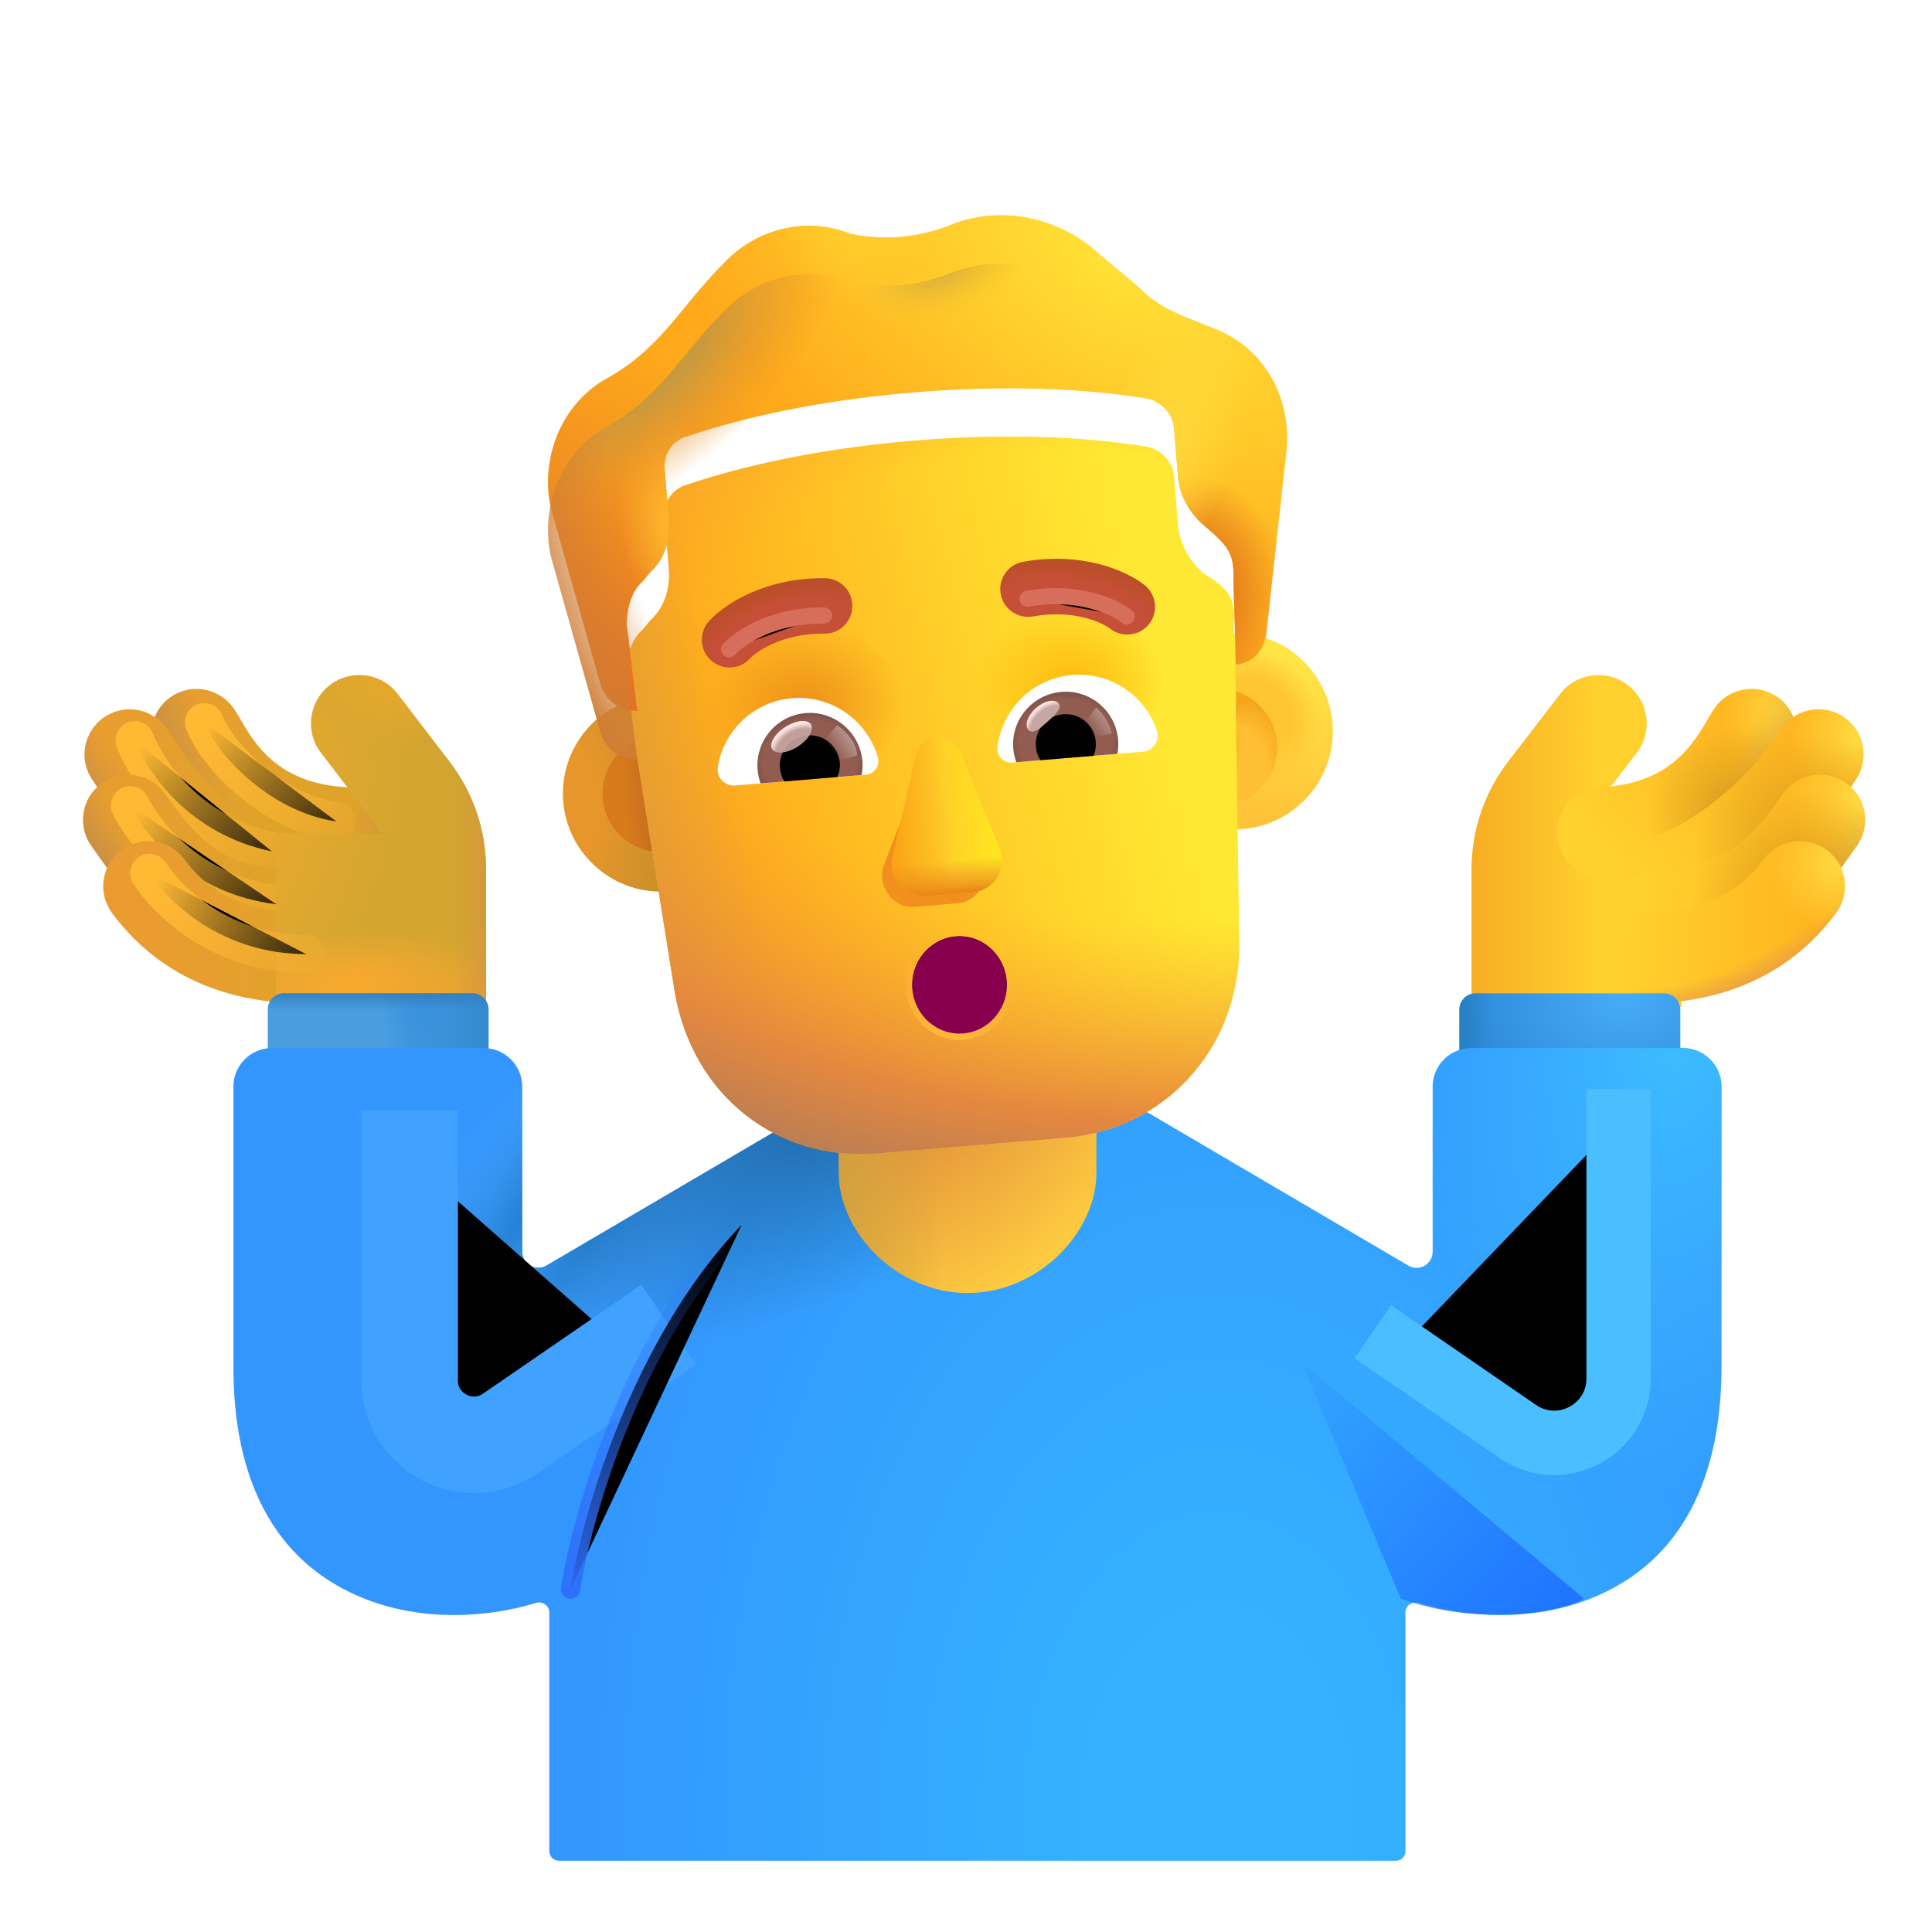 <svg viewBox="1 1 30 30" xmlns="http://www.w3.org/2000/svg">
<path fill-rule="evenodd" clip-rule="evenodd" d="M3.642 11.83C3.955 11.604 4.393 11.674 4.619 11.987C4.664 12.049 4.708 12.124 4.735 12.17C4.737 12.174 4.739 12.177 4.74 12.18L4.741 12.182C4.775 12.239 4.807 12.295 4.846 12.356C4.923 12.476 5.017 12.605 5.14 12.726C5.372 12.954 5.747 13.194 6.407 13.226C6.793 13.245 7.091 13.573 7.072 13.959C7.053 14.345 6.725 14.643 6.338 14.624C5.314 14.574 4.621 14.177 4.16 13.726C3.936 13.507 3.777 13.284 3.665 13.108C3.611 13.024 3.567 12.947 3.535 12.892C3.533 12.89 3.532 12.887 3.531 12.885C3.502 12.836 3.49 12.816 3.486 12.81C3.485 12.807 3.484 12.807 3.485 12.808C3.258 12.494 3.329 12.057 3.642 11.83Z" fill="url(#paint0_linear_4002_4181)"/>
<path fill-rule="evenodd" clip-rule="evenodd" d="M3.642 11.83C3.955 11.604 4.393 11.674 4.619 11.987C4.664 12.049 4.708 12.124 4.735 12.17C4.737 12.174 4.739 12.177 4.74 12.18L4.741 12.182C4.775 12.239 4.807 12.295 4.846 12.356C4.923 12.476 5.017 12.605 5.14 12.726C5.372 12.954 5.747 13.194 6.407 13.226C6.793 13.245 7.091 13.573 7.072 13.959C7.053 14.345 6.725 14.643 6.338 14.624C5.314 14.574 4.621 14.177 4.16 13.726C3.936 13.507 3.777 13.284 3.665 13.108C3.611 13.024 3.567 12.947 3.535 12.892C3.533 12.89 3.532 12.887 3.531 12.885C3.502 12.836 3.49 12.816 3.486 12.81C3.485 12.807 3.484 12.807 3.485 12.808C3.258 12.494 3.329 12.057 3.642 11.83Z" fill="url(#paint1_radial_4002_4181)"/>
<g filter="url(#filter0_f_4002_4181)">
<path d="M4.172 12.217C4.368 12.719 5.19 13.605 6.224 13.756" stroke="url(#paint2_linear_4002_4181)" stroke-width="0.6" stroke-linecap="round"/>
</g>
<path fill-rule="evenodd" clip-rule="evenodd" d="M2.603 12.147C2.916 11.92 3.354 11.991 3.58 12.304C3.614 12.351 3.652 12.408 3.695 12.472C3.957 12.863 4.399 13.524 5.211 13.871C5.566 14.023 5.731 14.435 5.579 14.79C5.426 15.146 5.015 15.31 4.66 15.158C3.414 14.625 2.725 13.555 2.504 13.213C2.478 13.172 2.459 13.142 2.446 13.124C2.219 12.811 2.29 12.373 2.603 12.147Z" fill="url(#paint3_linear_4002_4181)"/>
<path fill-rule="evenodd" clip-rule="evenodd" d="M2.603 12.147C2.916 11.92 3.354 11.991 3.58 12.304C3.614 12.351 3.652 12.408 3.695 12.472C3.957 12.863 4.399 13.524 5.211 13.871C5.566 14.023 5.731 14.435 5.579 14.79C5.426 15.146 5.015 15.31 4.66 15.158C3.414 14.625 2.725 13.555 2.504 13.213C2.478 13.172 2.459 13.142 2.446 13.124C2.219 12.811 2.29 12.373 2.603 12.147Z" fill="url(#paint4_radial_4002_4181)"/>
<g filter="url(#filter1_f_4002_4181)">
<path d="M3.094 12.497C3.29 12.999 3.938 13.956 5.221 14.22" stroke="url(#paint5_linear_4002_4181)" stroke-width="0.6" stroke-linecap="round"/>
</g>
<path fill-rule="evenodd" clip-rule="evenodd" d="M2.571 13.169C2.88 12.937 3.319 13.001 3.55 13.311C3.578 13.347 3.607 13.387 3.637 13.429C3.938 13.848 4.4 14.491 5.415 14.491C5.802 14.491 6.115 14.804 6.115 15.191C6.115 15.577 5.802 15.89 5.415 15.89C3.64 15.89 2.779 14.651 2.491 14.236C2.466 14.2 2.446 14.171 2.429 14.149C2.198 13.839 2.261 13.4 2.571 13.169Z" fill="url(#paint6_linear_4002_4181)"/>
<path fill-rule="evenodd" clip-rule="evenodd" d="M2.571 13.169C2.88 12.937 3.319 13.001 3.55 13.311C3.578 13.347 3.607 13.387 3.637 13.429C3.938 13.848 4.4 14.491 5.415 14.491C5.802 14.491 6.115 14.804 6.115 15.191C6.115 15.577 5.802 15.89 5.415 15.89C3.64 15.89 2.779 14.651 2.491 14.236C2.466 14.2 2.446 14.171 2.429 14.149C2.198 13.839 2.261 13.4 2.571 13.169Z" fill="url(#paint7_radial_4002_4181)"/>
<g filter="url(#filter2_f_4002_4181)">
<path d="M3.023 13.507C3.262 13.99 3.99 14.887 5.29 15.041" stroke="url(#paint8_linear_4002_4181)" stroke-width="0.6" stroke-linecap="round"/>
</g>
<path fill-rule="evenodd" clip-rule="evenodd" d="M2.883 14.2C3.193 13.969 3.632 14.032 3.863 14.342C4.044 14.584 4.516 15.182 5.736 15.182C6.122 15.182 6.436 15.495 6.436 15.882C6.436 16.268 6.122 16.582 5.736 16.582C3.909 16.582 3.068 15.617 2.741 15.18C2.51 14.87 2.574 14.431 2.883 14.2Z" fill="url(#paint9_linear_4002_4181)"/>
<path d="M6.123 11.638C6.451 11.386 6.922 11.447 7.174 11.776L7.979 12.823C8.348 13.303 8.548 13.892 8.548 14.498V16.639H5.291V13.941H6.917C6.881 13.869 6.839 13.801 6.789 13.737L5.985 12.69C5.733 12.361 5.794 11.89 6.123 11.638Z" fill="#D2A530"/>
<path d="M6.123 11.638C6.451 11.386 6.922 11.447 7.174 11.776L7.979 12.823C8.348 13.303 8.548 13.892 8.548 14.498V16.639H5.291V13.941H6.917C6.881 13.869 6.839 13.801 6.789 13.737L5.985 12.69C5.733 12.361 5.794 11.89 6.123 11.638Z" fill="url(#paint10_radial_4002_4181)"/>
<path d="M6.123 11.638C6.451 11.386 6.922 11.447 7.174 11.776L7.979 12.823C8.348 13.303 8.548 13.892 8.548 14.498V16.639H5.291V13.941H6.917C6.881 13.869 6.839 13.801 6.789 13.737L5.985 12.69C5.733 12.361 5.794 11.89 6.123 11.638Z" fill="url(#paint11_linear_4002_4181)"/>
<path d="M6.123 11.638C6.451 11.386 6.922 11.447 7.174 11.776L7.979 12.823C8.348 13.303 8.548 13.892 8.548 14.498V16.639H5.291V13.941H6.917C6.881 13.869 6.839 13.801 6.789 13.737L5.985 12.69C5.733 12.361 5.794 11.89 6.123 11.638Z" fill="url(#paint12_linear_4002_4181)"/>
<path d="M6.123 11.638C6.451 11.386 6.922 11.447 7.174 11.776L7.979 12.823C8.348 13.303 8.548 13.892 8.548 14.498V16.639H5.291V13.941H6.917C6.881 13.869 6.839 13.801 6.789 13.737L5.985 12.69C5.733 12.361 5.794 11.89 6.123 11.638Z" fill="url(#paint13_radial_4002_4181)"/>
<path d="M6.123 11.638C6.451 11.386 6.922 11.447 7.174 11.776L7.979 12.823C8.348 13.303 8.548 13.892 8.548 14.498V16.639H5.291V13.941H6.917C6.881 13.869 6.839 13.801 6.789 13.737L5.985 12.69C5.733 12.361 5.794 11.89 6.123 11.638Z" fill="url(#paint14_radial_4002_4181)"/>
<g filter="url(#filter3_i_4002_4181)">
<path d="M26.127 11.638C25.799 11.386 25.328 11.447 25.076 11.776L24.271 12.823C23.902 13.303 23.701 13.892 23.701 14.498V16.639H26.959V13.941H25.333C25.368 13.869 25.411 13.801 25.46 13.737L26.265 12.69C26.517 12.361 26.456 11.89 26.127 11.638Z" fill="#FFD02E"/>
<path d="M26.127 11.638C25.799 11.386 25.328 11.447 25.076 11.776L24.271 12.823C23.902 13.303 23.701 13.892 23.701 14.498V16.639H26.959V13.941H25.333C25.368 13.869 25.411 13.801 25.46 13.737L26.265 12.69C26.517 12.361 26.456 11.89 26.127 11.638Z" fill="url(#paint15_linear_4002_4181)"/>
</g>
<path fill-rule="evenodd" clip-rule="evenodd" d="M28.608 11.83C28.294 11.604 27.857 11.674 27.63 11.987C27.586 12.049 27.542 12.124 27.515 12.17C27.513 12.174 27.511 12.177 27.509 12.18L27.508 12.182C27.475 12.239 27.442 12.295 27.404 12.356C27.327 12.476 27.233 12.605 27.11 12.726C26.877 12.954 26.502 13.194 25.843 13.226C25.457 13.245 25.159 13.573 25.178 13.959C25.197 14.345 25.525 14.643 25.911 14.624C26.936 14.574 27.629 14.177 28.09 13.726C28.313 13.507 28.472 13.284 28.585 13.108C28.638 13.024 28.683 12.947 28.715 12.892C28.716 12.89 28.718 12.887 28.719 12.885C28.747 12.836 28.759 12.816 28.764 12.81C28.765 12.807 28.765 12.808 28.765 12.808C28.991 12.494 28.921 12.057 28.608 11.83Z" fill="url(#paint16_linear_4002_4181)"/>
<path fill-rule="evenodd" clip-rule="evenodd" d="M28.608 11.83C28.294 11.604 27.857 11.674 27.63 11.987C27.586 12.049 27.542 12.124 27.515 12.17C27.513 12.174 27.511 12.177 27.509 12.18L27.508 12.182C27.475 12.239 27.442 12.295 27.404 12.356C27.327 12.476 27.233 12.605 27.11 12.726C26.877 12.954 26.502 13.194 25.843 13.226C25.457 13.245 25.159 13.573 25.178 13.959C25.197 14.345 25.525 14.643 25.911 14.624C26.936 14.574 27.629 14.177 28.09 13.726C28.313 13.507 28.472 13.284 28.585 13.108C28.638 13.024 28.683 12.947 28.715 12.892C28.716 12.89 28.718 12.887 28.719 12.885C28.747 12.836 28.759 12.816 28.764 12.81C28.765 12.807 28.765 12.808 28.765 12.808C28.991 12.494 28.921 12.057 28.608 11.83Z" fill="url(#paint17_radial_4002_4181)"/>
<path fill-rule="evenodd" clip-rule="evenodd" d="M28.608 11.83C28.294 11.604 27.857 11.674 27.63 11.987C27.586 12.049 27.542 12.124 27.515 12.17C27.513 12.174 27.511 12.177 27.509 12.18L27.508 12.182C27.475 12.239 27.442 12.295 27.404 12.356C27.327 12.476 27.233 12.605 27.11 12.726C26.877 12.954 26.502 13.194 25.843 13.226C25.457 13.245 25.159 13.573 25.178 13.959C25.197 14.345 25.525 14.643 25.911 14.624C26.936 14.574 27.629 14.177 28.09 13.726C28.313 13.507 28.472 13.284 28.585 13.108C28.638 13.024 28.683 12.947 28.715 12.892C28.716 12.89 28.718 12.887 28.719 12.885C28.747 12.836 28.759 12.816 28.764 12.81C28.765 12.807 28.765 12.808 28.765 12.808C28.991 12.494 28.921 12.057 28.608 11.83Z" fill="url(#paint18_radial_4002_4181)"/>
<path fill-rule="evenodd" clip-rule="evenodd" d="M28.608 11.83C28.294 11.604 27.857 11.674 27.63 11.987C27.586 12.049 27.542 12.124 27.515 12.17C27.513 12.174 27.511 12.177 27.509 12.18L27.508 12.182C27.475 12.239 27.442 12.295 27.404 12.356C27.327 12.476 27.233 12.605 27.11 12.726C26.877 12.954 26.502 13.194 25.843 13.226C25.457 13.245 25.159 13.573 25.178 13.959C25.197 14.345 25.525 14.643 25.911 14.624C26.936 14.574 27.629 14.177 28.09 13.726C28.313 13.507 28.472 13.284 28.585 13.108C28.638 13.024 28.683 12.947 28.715 12.892C28.716 12.89 28.718 12.887 28.719 12.885C28.747 12.836 28.759 12.816 28.764 12.81C28.765 12.807 28.765 12.808 28.765 12.808C28.991 12.494 28.921 12.057 28.608 11.83Z" fill="url(#paint19_radial_4002_4181)"/>
<path fill-rule="evenodd" clip-rule="evenodd" d="M29.647 12.147C29.334 11.92 28.896 11.991 28.669 12.304C28.635 12.351 28.597 12.408 28.554 12.472C28.293 12.863 27.633 13.585 26.822 13.933C26.466 14.085 26.319 14.382 26.501 14.808C26.654 15.163 27.235 15.31 27.59 15.158C28.836 14.625 29.525 13.555 29.745 13.213C29.771 13.172 29.791 13.142 29.804 13.124C30.03 12.811 29.96 12.373 29.647 12.147Z" fill="url(#paint20_linear_4002_4181)"/>
<path fill-rule="evenodd" clip-rule="evenodd" d="M29.647 12.147C29.334 11.92 28.896 11.991 28.669 12.304C28.635 12.351 28.597 12.408 28.554 12.472C28.293 12.863 27.633 13.585 26.822 13.933C26.466 14.085 26.319 14.382 26.501 14.808C26.654 15.163 27.235 15.31 27.59 15.158C28.836 14.625 29.525 13.555 29.745 13.213C29.771 13.172 29.791 13.142 29.804 13.124C30.03 12.811 29.96 12.373 29.647 12.147Z" fill="url(#paint21_radial_4002_4181)"/>
<path fill-rule="evenodd" clip-rule="evenodd" d="M29.647 12.147C29.334 11.92 28.896 11.991 28.669 12.304C28.635 12.351 28.597 12.408 28.554 12.472C28.293 12.863 27.633 13.585 26.822 13.933C26.466 14.085 26.319 14.382 26.501 14.808C26.654 15.163 27.235 15.31 27.59 15.158C28.836 14.625 29.525 13.555 29.745 13.213C29.771 13.172 29.791 13.142 29.804 13.124C30.03 12.811 29.96 12.373 29.647 12.147Z" fill="url(#paint22_radial_4002_4181)"/>
<path fill-rule="evenodd" clip-rule="evenodd" d="M29.647 12.147C29.334 11.92 28.896 11.991 28.669 12.304C28.635 12.351 28.597 12.408 28.554 12.472C28.293 12.863 27.633 13.585 26.822 13.933C26.466 14.085 26.319 14.382 26.501 14.808C26.654 15.163 27.235 15.31 27.59 15.158C28.836 14.625 29.525 13.555 29.745 13.213C29.771 13.172 29.791 13.142 29.804 13.124C30.03 12.811 29.96 12.373 29.647 12.147Z" fill="url(#paint23_radial_4002_4181)"/>
<path fill-rule="evenodd" clip-rule="evenodd" d="M29.679 13.169C29.369 12.937 28.931 13.001 28.699 13.311C28.672 13.347 28.643 13.387 28.613 13.429C28.311 13.848 27.85 14.491 26.834 14.491C26.448 14.491 26.134 14.804 26.134 15.191C26.134 15.577 26.448 15.89 26.834 15.89C28.61 15.89 29.471 14.651 29.759 14.236C29.784 14.2 29.804 14.171 29.821 14.149C30.052 13.839 29.989 13.4 29.679 13.169Z" fill="url(#paint24_linear_4002_4181)"/>
<path fill-rule="evenodd" clip-rule="evenodd" d="M29.679 13.169C29.369 12.937 28.931 13.001 28.699 13.311C28.672 13.347 28.643 13.387 28.613 13.429C28.311 13.848 27.85 14.491 26.834 14.491C26.448 14.491 26.134 14.804 26.134 15.191C26.134 15.577 26.448 15.89 26.834 15.89C28.61 15.89 29.471 14.651 29.759 14.236C29.784 14.2 29.804 14.171 29.821 14.149C30.052 13.839 29.989 13.4 29.679 13.169Z" fill="url(#paint25_radial_4002_4181)"/>
<path fill-rule="evenodd" clip-rule="evenodd" d="M29.679 13.169C29.369 12.937 28.931 13.001 28.699 13.311C28.672 13.347 28.643 13.387 28.613 13.429C28.311 13.848 27.85 14.491 26.834 14.491C26.448 14.491 26.134 14.804 26.134 15.191C26.134 15.577 26.448 15.89 26.834 15.89C28.61 15.89 29.471 14.651 29.759 14.236C29.784 14.2 29.804 14.171 29.821 14.149C30.052 13.839 29.989 13.4 29.679 13.169Z" fill="url(#paint26_radial_4002_4181)"/>
<path fill-rule="evenodd" clip-rule="evenodd" d="M29.679 13.169C29.369 12.937 28.931 13.001 28.699 13.311C28.672 13.347 28.643 13.387 28.613 13.429C28.311 13.848 27.85 14.491 26.834 14.491C26.448 14.491 26.134 14.804 26.134 15.191C26.134 15.577 26.448 15.89 26.834 15.89C28.61 15.89 29.471 14.651 29.759 14.236C29.784 14.2 29.804 14.171 29.821 14.149C30.052 13.839 29.989 13.4 29.679 13.169Z" fill="url(#paint27_radial_4002_4181)"/>
<path fill-rule="evenodd" clip-rule="evenodd" d="M29.366 14.2C29.057 13.969 28.618 14.032 28.387 14.342C28.206 14.584 27.733 15.182 26.514 15.182C26.127 15.182 25.814 15.495 25.814 15.882C25.814 16.268 26.127 16.582 26.514 16.582C28.341 16.582 29.181 15.617 29.508 15.18C29.74 14.87 29.676 14.431 29.366 14.2Z" fill="url(#paint28_linear_4002_4181)"/>
<path fill-rule="evenodd" clip-rule="evenodd" d="M29.366 14.2C29.057 13.969 28.618 14.032 28.387 14.342C28.206 14.584 27.733 15.182 26.514 15.182C26.127 15.182 25.814 15.495 25.814 15.882C25.814 16.268 26.127 16.582 26.514 16.582C28.341 16.582 29.181 15.617 29.508 15.18C29.74 14.87 29.676 14.431 29.366 14.2Z" fill="url(#paint29_radial_4002_4181)"/>
<path fill-rule="evenodd" clip-rule="evenodd" d="M29.366 14.2C29.057 13.969 28.618 14.032 28.387 14.342C28.206 14.584 27.733 15.182 26.514 15.182C26.127 15.182 25.814 15.495 25.814 15.882C25.814 16.268 26.127 16.582 26.514 16.582C28.341 16.582 29.181 15.617 29.508 15.18C29.74 14.87 29.676 14.431 29.366 14.2Z" fill="url(#paint30_radial_4002_4181)"/>
<path d="M27.092 16.675C27.092 16.537 26.98 16.425 26.842 16.425H23.912C23.774 16.425 23.662 16.537 23.662 16.675V17.993H27.092V16.675Z" fill="url(#paint31_radial_4002_4181)"/>
<path d="M27.092 16.675C27.092 16.537 26.98 16.425 26.842 16.425H23.912C23.774 16.425 23.662 16.537 23.662 16.675V17.993H27.092V16.675Z" fill="url(#paint32_linear_4002_4181)"/>
<path d="M5.158 16.675C5.158 16.537 5.27 16.425 5.408 16.425H8.337C8.475 16.425 8.587 16.537 8.587 16.675V17.805H5.158V16.675Z" fill="url(#paint33_linear_4002_4181)"/>
<path d="M5.158 16.675C5.158 16.537 5.27 16.425 5.408 16.425H8.337C8.475 16.425 8.587 16.537 8.587 16.675V17.805H5.158V16.675Z" fill="url(#paint34_radial_4002_4181)"/>
<path d="M5.158 16.675C5.158 16.537 5.27 16.425 5.408 16.425H8.337C8.475 16.425 8.587 16.537 8.587 16.675V17.805H5.158V16.675Z" fill="url(#paint35_linear_4002_4181)"/>
<g filter="url(#filter4_i_4002_4181)">
<path d="M9.484 20.903C9.317 21 9.109 20.88 9.109 20.687V18.124C9.109 17.793 8.84 17.524 8.509 17.524H5.224C4.893 17.524 4.624 17.793 4.624 18.124V22.41C4.619 23.259 4.736 24.917 6.109 25.793C7.257 26.526 8.609 26.362 9.322 26.14C9.423 26.108 9.53 26.182 9.53 26.288V29.994C9.53 30.077 9.598 30.144 9.68 30.144H22.674C22.757 30.144 22.824 30.077 22.824 29.994V26.288C22.824 26.182 22.932 26.108 23.033 26.14C23.746 26.362 25.098 26.526 26.246 25.793C27.619 24.917 27.736 23.259 27.731 22.41V18.124C27.731 17.793 27.462 17.524 27.131 17.524H23.846C23.515 17.524 23.246 17.793 23.246 18.124V20.687C23.246 20.88 23.038 21 22.871 20.903L16.177 16.972L9.484 20.903Z" fill="url(#paint36_radial_4002_4181)"/>
<path d="M9.484 20.903C9.317 21 9.109 20.88 9.109 20.687V18.124C9.109 17.793 8.84 17.524 8.509 17.524H5.224C4.893 17.524 4.624 17.793 4.624 18.124V22.41C4.619 23.259 4.736 24.917 6.109 25.793C7.257 26.526 8.609 26.362 9.322 26.14C9.423 26.108 9.53 26.182 9.53 26.288V29.994C9.53 30.077 9.598 30.144 9.68 30.144H22.674C22.757 30.144 22.824 30.077 22.824 29.994V26.288C22.824 26.182 22.932 26.108 23.033 26.14C23.746 26.362 25.098 26.526 26.246 25.793C27.619 24.917 27.736 23.259 27.731 22.41V18.124C27.731 17.793 27.462 17.524 27.131 17.524H23.846C23.515 17.524 23.246 17.793 23.246 18.124V20.687C23.246 20.88 23.038 21 22.871 20.903L16.177 16.972L9.484 20.903Z" fill="url(#paint37_radial_4002_4181)"/>
<path d="M9.484 20.903C9.317 21 9.109 20.88 9.109 20.687V18.124C9.109 17.793 8.84 17.524 8.509 17.524H5.224C4.893 17.524 4.624 17.793 4.624 18.124V22.41C4.619 23.259 4.736 24.917 6.109 25.793C7.257 26.526 8.609 26.362 9.322 26.14C9.423 26.108 9.53 26.182 9.53 26.288V29.994C9.53 30.077 9.598 30.144 9.68 30.144H22.674C22.757 30.144 22.824 30.077 22.824 29.994V26.288C22.824 26.182 22.932 26.108 23.033 26.14C23.746 26.362 25.098 26.526 26.246 25.793C27.619 24.917 27.736 23.259 27.731 22.41V18.124C27.731 17.793 27.462 17.524 27.131 17.524H23.846C23.515 17.524 23.246 17.793 23.246 18.124V20.687C23.246 20.88 23.038 21 22.871 20.903L16.177 16.972L9.484 20.903Z" fill="url(#paint38_radial_4002_4181)"/>
<path d="M9.484 20.903C9.317 21 9.109 20.88 9.109 20.687V18.124C9.109 17.793 8.84 17.524 8.509 17.524H5.224C4.893 17.524 4.624 17.793 4.624 18.124V22.41C4.619 23.259 4.736 24.917 6.109 25.793C7.257 26.526 8.609 26.362 9.322 26.14C9.423 26.108 9.53 26.182 9.53 26.288V29.994C9.53 30.077 9.598 30.144 9.68 30.144H22.674C22.757 30.144 22.824 30.077 22.824 29.994V26.288C22.824 26.182 22.932 26.108 23.033 26.14C23.746 26.362 25.098 26.526 26.246 25.793C27.619 24.917 27.736 23.259 27.731 22.41V18.124C27.731 17.793 27.462 17.524 27.131 17.524H23.846C23.515 17.524 23.246 17.793 23.246 18.124V20.687C23.246 20.88 23.038 21 22.871 20.903L16.177 16.972L9.484 20.903Z" fill="url(#paint39_radial_4002_4181)"/>
<path d="M9.484 20.903C9.317 21 9.109 20.88 9.109 20.687V18.124C9.109 17.793 8.84 17.524 8.509 17.524H5.224C4.893 17.524 4.624 17.793 4.624 18.124V22.41C4.619 23.259 4.736 24.917 6.109 25.793C7.257 26.526 8.609 26.362 9.322 26.14C9.423 26.108 9.53 26.182 9.53 26.288V29.994C9.53 30.077 9.598 30.144 9.68 30.144H22.674C22.757 30.144 22.824 30.077 22.824 29.994V26.288C22.824 26.182 22.932 26.108 23.033 26.14C23.746 26.362 25.098 26.526 26.246 25.793C27.619 24.917 27.736 23.259 27.731 22.41V18.124C27.731 17.793 27.462 17.524 27.131 17.524H23.846C23.515 17.524 23.246 17.793 23.246 18.124V20.687C23.246 20.88 23.038 21 22.871 20.903L16.177 16.972L9.484 20.903Z" fill="url(#paint40_radial_4002_4181)"/>
</g>
<path d="M16.025 21.078C14.921 21.078 14.025 20.128 14.025 19.211V16.852C14.025 15.935 14.921 15.191 16.025 15.191C17.13 15.191 18.025 15.935 18.025 16.852V19.211C18.025 20.128 17.13 21.078 16.025 21.078Z" fill="url(#paint41_radial_4002_4181)"/>
<path d="M16.025 21.078C14.921 21.078 14.025 20.128 14.025 19.211V16.852C14.025 15.935 14.921 15.191 16.025 15.191C17.13 15.191 18.025 15.935 18.025 16.852V19.211C18.025 20.128 17.13 21.078 16.025 21.078Z" fill="url(#paint42_linear_4002_4181)"/>
<g filter="url(#filter5_f_4002_4181)">
<path d="M3.322 14.558C3.615 15.009 4.443 15.815 5.753 15.815" stroke="url(#paint43_linear_4002_4181)" stroke-width="0.6" stroke-linecap="round"/>
</g>
<g filter="url(#filter6_f_4002_4181)">
<path d="M7.36 18.993V22.434C7.36 23.24 8.263 23.715 8.926 23.258L10.766 21.993" stroke="#40A1FF" stroke-width="1.5" stroke-linecap="square"/>
</g>
<g filter="url(#filter7_f_4002_4181)">
<path d="M26.134 18.413V22.403C26.134 23.209 25.231 23.684 24.567 23.227L22.728 21.962" stroke="#4ABEFF" stroke-linecap="square"/>
</g>
<g filter="url(#filter8_f_4002_4181)">
<path d="M9.86 25.675C10.037 24.529 10.816 21.794 12.516 20.019" stroke="url(#paint44_linear_4002_4181)" stroke-width="0.3" stroke-linecap="round"/>
</g>
<g filter="url(#filter9_f_4002_4181)">
<path d="M21.21 22.153L22.752 25.823C23.959 26.263 25.286 26.026 25.596 25.823L21.21 22.153Z" fill="url(#paint45_linear_4002_4181)"/>
</g>
<circle cx="11.265" cy="13.321" r="1.524" transform="rotate(-4.735 11.265 13.321)" fill="url(#paint46_radial_4002_4181)"/>
<g filter="url(#filter10_f_4002_4181)">
<circle cx="11.265" cy="13.321" r="0.909" transform="rotate(-4.735 11.265 13.321)" fill="url(#paint47_linear_4002_4181)"/>
</g>
<g filter="url(#filter11_i_4002_4181)">
<circle cx="19.922" cy="12.604" r="1.524" transform="rotate(-4.735 19.922 12.604)" fill="url(#paint48_linear_4002_4181)"/>
<circle cx="19.922" cy="12.604" r="1.524" transform="rotate(-4.735 19.922 12.604)" fill="url(#paint49_radial_4002_4181)"/>
</g>
<g filter="url(#filter12_f_4002_4181)">
<circle cx="19.922" cy="12.604" r="0.909" transform="rotate(-4.735 19.922 12.604)" fill="#FFBF34"/>
<circle cx="19.922" cy="12.604" r="0.909" transform="rotate(-4.735 19.922 12.604)" fill="url(#paint50_radial_4002_4181)"/>
<circle cx="19.922" cy="12.604" r="0.909" transform="rotate(-4.735 19.922 12.604)" fill="url(#paint51_radial_4002_4181)"/>
</g>
<path d="M10.898 12.79C10.851 12.507 10.754 11.695 10.737 11.485C10.717 11.243 10.79 10.943 10.974 10.782L11.108 10.624C11.336 10.41 11.409 10.11 11.385 9.819L11.321 9.043C11.301 8.8 11.431 8.594 11.671 8.525C12.245 8.331 13.445 7.987 15.202 7.841C16.96 7.696 18.2 7.837 18.798 7.935C18.997 7.967 19.208 8.145 19.229 8.388L19.293 9.164C19.317 9.455 19.488 9.734 19.699 9.912C20.182 10.195 20.168 10.373 20.162 10.754C20.16 10.871 20.203 11.845 20.189 12.07L20.245 15.693C20.233 17.315 19.06 18.542 17.55 18.667L14.629 18.909C13.071 19.038 11.761 18.017 11.481 16.419L10.898 12.79Z" fill="url(#paint52_linear_4002_4181)"/>
<path d="M10.898 12.79C10.851 12.507 10.754 11.695 10.737 11.485C10.717 11.243 10.79 10.943 10.974 10.782L11.108 10.624C11.336 10.41 11.409 10.11 11.385 9.819L11.321 9.043C11.301 8.8 11.431 8.594 11.671 8.525C12.245 8.331 13.445 7.987 15.202 7.841C16.96 7.696 18.2 7.837 18.798 7.935C18.997 7.967 19.208 8.145 19.229 8.388L19.293 9.164C19.317 9.455 19.488 9.734 19.699 9.912C20.182 10.195 20.168 10.373 20.162 10.754C20.16 10.871 20.203 11.845 20.189 12.07L20.245 15.693C20.233 17.315 19.06 18.542 17.55 18.667L14.629 18.909C13.071 19.038 11.761 18.017 11.481 16.419L10.898 12.79Z" fill="url(#paint53_linear_4002_4181)"/>
<path d="M10.898 12.79C10.851 12.507 10.754 11.695 10.737 11.485C10.717 11.243 10.79 10.943 10.974 10.782L11.108 10.624C11.336 10.41 11.409 10.11 11.385 9.819L11.321 9.043C11.301 8.8 11.431 8.594 11.671 8.525C12.245 8.331 13.445 7.987 15.202 7.841C16.96 7.696 18.2 7.837 18.798 7.935C18.997 7.967 19.208 8.145 19.229 8.388L19.293 9.164C19.317 9.455 19.488 9.734 19.699 9.912C20.182 10.195 20.168 10.373 20.162 10.754C20.16 10.871 20.203 11.845 20.189 12.07L20.245 15.693C20.233 17.315 19.06 18.542 17.55 18.667L14.629 18.909C13.071 19.038 11.761 18.017 11.481 16.419L10.898 12.79Z" fill="url(#paint54_radial_4002_4181)"/>
<path d="M10.898 12.79C10.851 12.507 10.754 11.695 10.737 11.485C10.717 11.243 10.79 10.943 10.974 10.782L11.108 10.624C11.336 10.41 11.409 10.11 11.385 9.819L11.321 9.043C11.301 8.8 11.431 8.594 11.671 8.525C12.245 8.331 13.445 7.987 15.202 7.841C16.96 7.696 18.2 7.837 18.798 7.935C18.997 7.967 19.208 8.145 19.229 8.388L19.293 9.164C19.317 9.455 19.488 9.734 19.699 9.912C20.182 10.195 20.168 10.373 20.162 10.754C20.16 10.871 20.203 11.845 20.189 12.07L20.245 15.693C20.233 17.315 19.06 18.542 17.55 18.667L14.629 18.909C13.071 19.038 11.761 18.017 11.481 16.419L10.898 12.79Z" fill="url(#paint55_radial_4002_4181)"/>
<path d="M10.898 12.79C10.851 12.507 10.754 11.695 10.737 11.485C10.717 11.243 10.79 10.943 10.974 10.782L11.108 10.624C11.336 10.41 11.409 10.11 11.385 9.819L11.321 9.043C11.301 8.8 11.431 8.594 11.671 8.525C12.245 8.331 13.445 7.987 15.202 7.841C16.96 7.696 18.2 7.837 18.798 7.935C18.997 7.967 19.208 8.145 19.229 8.388L19.293 9.164C19.317 9.455 19.488 9.734 19.699 9.912C20.182 10.195 20.168 10.373 20.162 10.754C20.16 10.871 20.203 11.845 20.189 12.07L20.245 15.693C20.233 17.315 19.06 18.542 17.55 18.667L14.629 18.909C13.071 19.038 11.761 18.017 11.481 16.419L10.898 12.79Z" fill="url(#paint56_radial_4002_4181)"/>
<g filter="url(#filter13_ii_4002_4181)">
<path d="M19.482 6.705L19.889 6.867C20.6 7.15 21.055 7.894 20.977 8.732L20.669 11.543C20.645 11.832 20.472 12.04 20.189 12.071C20.183 11.61 20.152 10.868 20.154 10.75C20.162 10.353 20.09 10.242 19.699 9.912C19.488 9.735 19.317 9.455 19.293 9.164L19.229 8.388C19.208 8.145 18.997 7.967 18.798 7.935C18.2 7.838 16.96 7.696 15.202 7.842C13.445 7.987 12.245 8.331 11.671 8.525C11.431 8.594 11.301 8.8 11.321 9.043L11.385 9.819C11.409 10.111 11.336 10.41 11.108 10.624L10.974 10.782C10.79 10.944 10.717 11.256 10.737 11.499C10.762 11.639 10.849 12.453 10.898 12.79C10.624 12.794 10.386 12.623 10.317 12.351L9.551 9.629C9.389 8.861 9.715 8.052 10.371 7.655C11.26 7.175 11.545 6.533 12.235 5.84C12.732 5.31 13.501 5.099 14.212 5.383C14.713 5.488 15.249 5.443 15.726 5.257C16.438 4.954 17.283 5.079 17.913 5.565L18.706 6.232C18.921 6.459 19.177 6.584 19.482 6.705Z" fill="#FFA91B"/>
<path d="M19.482 6.705L19.889 6.867C20.6 7.15 21.055 7.894 20.977 8.732L20.669 11.543C20.645 11.832 20.472 12.04 20.189 12.071C20.183 11.61 20.152 10.868 20.154 10.75C20.162 10.353 20.09 10.242 19.699 9.912C19.488 9.735 19.317 9.455 19.293 9.164L19.229 8.388C19.208 8.145 18.997 7.967 18.798 7.935C18.2 7.838 16.96 7.696 15.202 7.842C13.445 7.987 12.245 8.331 11.671 8.525C11.431 8.594 11.301 8.8 11.321 9.043L11.385 9.819C11.409 10.111 11.336 10.41 11.108 10.624L10.974 10.782C10.79 10.944 10.717 11.256 10.737 11.499C10.762 11.639 10.849 12.453 10.898 12.79C10.624 12.794 10.386 12.623 10.317 12.351L9.551 9.629C9.389 8.861 9.715 8.052 10.371 7.655C11.26 7.175 11.545 6.533 12.235 5.84C12.732 5.31 13.501 5.099 14.212 5.383C14.713 5.488 15.249 5.443 15.726 5.257C16.438 4.954 17.283 5.079 17.913 5.565L18.706 6.232C18.921 6.459 19.177 6.584 19.482 6.705Z" fill="url(#paint57_radial_4002_4181)"/>
<path d="M19.482 6.705L19.889 6.867C20.6 7.15 21.055 7.894 20.977 8.732L20.669 11.543C20.645 11.832 20.472 12.04 20.189 12.071C20.183 11.61 20.152 10.868 20.154 10.75C20.162 10.353 20.09 10.242 19.699 9.912C19.488 9.735 19.317 9.455 19.293 9.164L19.229 8.388C19.208 8.145 18.997 7.967 18.798 7.935C18.2 7.838 16.96 7.696 15.202 7.842C13.445 7.987 12.245 8.331 11.671 8.525C11.431 8.594 11.301 8.8 11.321 9.043L11.385 9.819C11.409 10.111 11.336 10.41 11.108 10.624L10.974 10.782C10.79 10.944 10.717 11.256 10.737 11.499C10.762 11.639 10.849 12.453 10.898 12.79C10.624 12.794 10.386 12.623 10.317 12.351L9.551 9.629C9.389 8.861 9.715 8.052 10.371 7.655C11.26 7.175 11.545 6.533 12.235 5.84C12.732 5.31 13.501 5.099 14.212 5.383C14.713 5.488 15.249 5.443 15.726 5.257C16.438 4.954 17.283 5.079 17.913 5.565L18.706 6.232C18.921 6.459 19.177 6.584 19.482 6.705Z" fill="url(#paint58_linear_4002_4181)"/>
<path d="M19.482 6.705L19.889 6.867C20.6 7.15 21.055 7.894 20.977 8.732L20.669 11.543C20.645 11.832 20.472 12.04 20.189 12.071C20.183 11.61 20.152 10.868 20.154 10.75C20.162 10.353 20.09 10.242 19.699 9.912C19.488 9.735 19.317 9.455 19.293 9.164L19.229 8.388C19.208 8.145 18.997 7.967 18.798 7.935C18.2 7.838 16.96 7.696 15.202 7.842C13.445 7.987 12.245 8.331 11.671 8.525C11.431 8.594 11.301 8.8 11.321 9.043L11.385 9.819C11.409 10.111 11.336 10.41 11.108 10.624L10.974 10.782C10.79 10.944 10.717 11.256 10.737 11.499C10.762 11.639 10.849 12.453 10.898 12.79C10.624 12.794 10.386 12.623 10.317 12.351L9.551 9.629C9.389 8.861 9.715 8.052 10.371 7.655C11.26 7.175 11.545 6.533 12.235 5.84C12.732 5.31 13.501 5.099 14.212 5.383C14.713 5.488 15.249 5.443 15.726 5.257C16.438 4.954 17.283 5.079 17.913 5.565L18.706 6.232C18.921 6.459 19.177 6.584 19.482 6.705Z" fill="url(#paint59_radial_4002_4181)"/>
<path d="M19.482 6.705L19.889 6.867C20.6 7.15 21.055 7.894 20.977 8.732L20.669 11.543C20.645 11.832 20.472 12.04 20.189 12.071C20.183 11.61 20.152 10.868 20.154 10.75C20.162 10.353 20.09 10.242 19.699 9.912C19.488 9.735 19.317 9.455 19.293 9.164L19.229 8.388C19.208 8.145 18.997 7.967 18.798 7.935C18.2 7.838 16.96 7.696 15.202 7.842C13.445 7.987 12.245 8.331 11.671 8.525C11.431 8.594 11.301 8.8 11.321 9.043L11.385 9.819C11.409 10.111 11.336 10.41 11.108 10.624L10.974 10.782C10.79 10.944 10.717 11.256 10.737 11.499C10.762 11.639 10.849 12.453 10.898 12.79C10.624 12.794 10.386 12.623 10.317 12.351L9.551 9.629C9.389 8.861 9.715 8.052 10.371 7.655C11.26 7.175 11.545 6.533 12.235 5.84C12.732 5.31 13.501 5.099 14.212 5.383C14.713 5.488 15.249 5.443 15.726 5.257C16.438 4.954 17.283 5.079 17.913 5.565L18.706 6.232C18.921 6.459 19.177 6.584 19.482 6.705Z" fill="url(#paint60_radial_4002_4181)"/>
<path d="M19.482 6.705L19.889 6.867C20.6 7.15 21.055 7.894 20.977 8.732L20.669 11.543C20.645 11.832 20.472 12.04 20.189 12.071C20.183 11.61 20.152 10.868 20.154 10.75C20.162 10.353 20.09 10.242 19.699 9.912C19.488 9.735 19.317 9.455 19.293 9.164L19.229 8.388C19.208 8.145 18.997 7.967 18.798 7.935C18.2 7.838 16.96 7.696 15.202 7.842C13.445 7.987 12.245 8.331 11.671 8.525C11.431 8.594 11.301 8.8 11.321 9.043L11.385 9.819C11.409 10.111 11.336 10.41 11.108 10.624L10.974 10.782C10.79 10.944 10.717 11.256 10.737 11.499C10.762 11.639 10.849 12.453 10.898 12.79C10.624 12.794 10.386 12.623 10.317 12.351L9.551 9.629C9.389 8.861 9.715 8.052 10.371 7.655C11.26 7.175 11.545 6.533 12.235 5.84C12.732 5.31 13.501 5.099 14.212 5.383C14.713 5.488 15.249 5.443 15.726 5.257C16.438 4.954 17.283 5.079 17.913 5.565L18.706 6.232C18.921 6.459 19.177 6.584 19.482 6.705Z" fill="url(#paint61_radial_4002_4181)"/>
<path d="M19.482 6.705L19.889 6.867C20.6 7.15 21.055 7.894 20.977 8.732L20.669 11.543C20.645 11.832 20.472 12.04 20.189 12.071C20.183 11.61 20.152 10.868 20.154 10.75C20.162 10.353 20.09 10.242 19.699 9.912C19.488 9.735 19.317 9.455 19.293 9.164L19.229 8.388C19.208 8.145 18.997 7.967 18.798 7.935C18.2 7.838 16.96 7.696 15.202 7.842C13.445 7.987 12.245 8.331 11.671 8.525C11.431 8.594 11.301 8.8 11.321 9.043L11.385 9.819C11.409 10.111 11.336 10.41 11.108 10.624L10.974 10.782C10.79 10.944 10.717 11.256 10.737 11.499C10.762 11.639 10.849 12.453 10.898 12.79C10.624 12.794 10.386 12.623 10.317 12.351L9.551 9.629C9.389 8.861 9.715 8.052 10.371 7.655C11.26 7.175 11.545 6.533 12.235 5.84C12.732 5.31 13.501 5.099 14.212 5.383C14.713 5.488 15.249 5.443 15.726 5.257C16.438 4.954 17.283 5.079 17.913 5.565L18.706 6.232C18.921 6.459 19.177 6.584 19.482 6.705Z" fill="url(#paint62_radial_4002_4181)"/>
</g>
<path d="M19.482 6.705L19.889 6.867C20.6 7.15 21.055 7.894 20.977 8.732L20.669 11.543C20.645 11.832 20.472 12.04 20.189 12.071C20.183 11.61 20.152 10.868 20.154 10.75C20.162 10.353 20.09 10.242 19.699 9.912C19.488 9.735 19.317 9.455 19.293 9.164L19.229 8.388C19.208 8.145 18.997 7.967 18.798 7.935C18.2 7.838 16.96 7.696 15.202 7.842C13.445 7.987 12.245 8.331 11.671 8.525C11.431 8.594 11.301 8.8 11.321 9.043L11.385 9.819C11.409 10.111 11.336 10.41 11.108 10.624L10.974 10.782C10.79 10.944 10.717 11.256 10.737 11.499C10.762 11.639 10.849 12.453 10.898 12.79C10.624 12.794 10.386 12.623 10.317 12.351L9.551 9.629C9.389 8.861 9.715 8.052 10.371 7.655C11.26 7.175 11.545 6.533 12.235 5.84C12.732 5.31 13.501 5.099 14.212 5.383C14.713 5.488 15.249 5.443 15.726 5.257C16.438 4.954 17.283 5.079 17.913 5.565L18.706 6.232C18.921 6.459 19.177 6.584 19.482 6.705Z" fill="url(#paint63_radial_4002_4181)"/>
<path d="M19.482 6.705L19.889 6.867C20.6 7.15 21.055 7.894 20.977 8.732L20.669 11.543C20.645 11.832 20.472 12.04 20.189 12.071C20.183 11.61 20.152 10.868 20.154 10.75C20.162 10.353 20.09 10.242 19.699 9.912C19.488 9.735 19.317 9.455 19.293 9.164L19.229 8.388C19.208 8.145 18.997 7.967 18.798 7.935C18.2 7.838 16.96 7.696 15.202 7.842C13.445 7.987 12.245 8.331 11.671 8.525C11.431 8.594 11.301 8.8 11.321 9.043L11.385 9.819C11.409 10.111 11.336 10.41 11.108 10.624L10.974 10.782C10.79 10.944 10.717 11.256 10.737 11.499C10.762 11.639 10.849 12.453 10.898 12.79C10.624 12.794 10.386 12.623 10.317 12.351L9.551 9.629C9.389 8.861 9.715 8.052 10.371 7.655C11.26 7.175 11.545 6.533 12.235 5.84C12.732 5.31 13.501 5.099 14.212 5.383C14.713 5.488 15.249 5.443 15.726 5.257C16.438 4.954 17.283 5.079 17.913 5.565L18.706 6.232C18.921 6.459 19.177 6.584 19.482 6.705Z" fill="url(#paint64_radial_4002_4181)"/>
<path d="M19.482 6.705L19.889 6.867C20.6 7.15 21.055 7.894 20.977 8.732L20.669 11.543C20.645 11.832 20.472 12.04 20.189 12.071C20.183 11.61 20.152 10.868 20.154 10.75C20.162 10.353 20.09 10.242 19.699 9.912C19.488 9.735 19.317 9.455 19.293 9.164L19.229 8.388C19.208 8.145 18.997 7.967 18.798 7.935C18.2 7.838 16.96 7.696 15.202 7.842C13.445 7.987 12.245 8.331 11.671 8.525C11.431 8.594 11.301 8.8 11.321 9.043L11.385 9.819C11.409 10.111 11.336 10.41 11.108 10.624L10.974 10.782C10.79 10.944 10.717 11.256 10.737 11.499C10.762 11.639 10.849 12.453 10.898 12.79C10.624 12.794 10.386 12.623 10.317 12.351L9.551 9.629C9.389 8.861 9.715 8.052 10.371 7.655C11.26 7.175 11.545 6.533 12.235 5.84C12.732 5.31 13.501 5.099 14.212 5.383C14.713 5.488 15.249 5.443 15.726 5.257C16.438 4.954 17.283 5.079 17.913 5.565L18.706 6.232C18.921 6.459 19.177 6.584 19.482 6.705Z" fill="url(#paint65_radial_4002_4181)"/>
<g filter="url(#filter14_f_4002_4181)">
<path d="M15.326 12.873L14.707 14.481C14.641 14.807 14.889 15.107 15.204 15.081L15.875 15.025C16.189 14.999 16.385 14.658 16.266 14.352L15.685 12.843C15.559 12.508 15.399 12.522 15.326 12.873Z" fill="#F1901C"/>
</g>
<g filter="url(#filter15_f_4002_4181)">
<path d="M15.216 12.732L14.861 14.319C14.788 14.645 15.051 14.944 15.387 14.916L16.102 14.857C16.438 14.829 16.648 14.486 16.523 14.181L15.912 12.675C15.78 12.341 15.296 12.381 15.216 12.732Z" fill="#FFCC28"/>
<path d="M15.216 12.732L14.861 14.319C14.788 14.645 15.051 14.944 15.387 14.916L16.102 14.857C16.438 14.829 16.648 14.486 16.523 14.181L15.912 12.675C15.78 12.341 15.296 12.381 15.216 12.732Z" fill="url(#paint66_linear_4002_4181)"/>
<path d="M15.216 12.732L14.861 14.319C14.788 14.645 15.051 14.944 15.387 14.916L16.102 14.857C16.438 14.829 16.648 14.486 16.523 14.181L15.912 12.675C15.78 12.341 15.296 12.381 15.216 12.732Z" fill="url(#paint67_linear_4002_4181)"/>
<path d="M15.216 12.732L14.861 14.319C14.788 14.645 15.051 14.944 15.387 14.916L16.102 14.857C16.438 14.829 16.648 14.486 16.523 14.181L15.912 12.675C15.78 12.341 15.296 12.381 15.216 12.732Z" fill="url(#paint68_linear_4002_4181)"/>
</g>
<path d="M15.216 12.732L14.861 14.319C14.788 14.645 15.051 14.944 15.387 14.916L16.102 14.857C16.438 14.829 16.648 14.486 16.523 14.181L15.912 12.675C15.78 12.341 15.296 12.381 15.216 12.732Z" fill="url(#paint69_linear_4002_4181)"/>
<path d="M17.65 11.481C18.244 11.432 18.78 11.8 18.963 12.342C19.017 12.498 18.907 12.659 18.745 12.673L16.715 12.841C16.586 12.851 16.473 12.742 16.488 12.611C16.554 12.018 17.03 11.533 17.65 11.481Z" fill="white"/>
<path d="M17.483 11.744C17.933 11.707 18.325 12.042 18.362 12.489C18.368 12.563 18.363 12.637 18.35 12.705L16.782 12.835C16.757 12.767 16.74 12.697 16.734 12.624C16.697 12.177 17.032 11.781 17.483 11.744Z" fill="url(#paint70_radial_4002_4181)"/>
<path d="M17.085 12.595C17.064 12.336 17.253 12.113 17.511 12.091C17.77 12.07 17.994 12.259 18.015 12.518C18.021 12.595 18.009 12.671 17.981 12.736L17.158 12.804C17.116 12.744 17.091 12.672 17.085 12.595Z" fill="black"/>
<g filter="url(#filter16_f_4002_4181)">
<path d="M17.437 11.921C17.501 11.993 17.388 12.098 17.259 12.212C17.13 12.326 17.034 12.407 16.97 12.334C16.906 12.262 16.958 12.11 17.087 11.996C17.216 11.882 17.373 11.848 17.437 11.921Z" fill="#C7A7A3"/>
<path d="M17.437 11.921C17.501 11.993 17.388 12.098 17.259 12.212C17.13 12.326 17.034 12.407 16.97 12.334C16.906 12.262 16.958 12.11 17.087 11.996C17.216 11.882 17.373 11.848 17.437 11.921Z" fill="url(#paint71_radial_4002_4181)"/>
</g>
<g filter="url(#filter17_f_4002_4181)">
<path d="M18.264 12.389C18.217 12.182 18.081 12.034 18.019 11.986L17.804 12.265L17.928 12.464L18.264 12.389Z" fill="url(#paint72_linear_4002_4181)"/>
</g>
<path d="M13.3 11.842C12.706 11.891 12.238 12.342 12.147 12.907C12.12 13.069 12.254 13.21 12.416 13.197L14.446 13.029C14.575 13.018 14.669 12.891 14.632 12.764C14.47 12.191 13.916 11.79 13.3 11.842Z" fill="white"/>
<path d="M13.509 12.073C13.058 12.111 12.727 12.506 12.764 12.953C12.77 13.026 12.787 13.099 12.811 13.164L14.38 13.034C14.392 12.963 14.398 12.892 14.392 12.818C14.351 12.371 13.959 12.036 13.509 12.073Z" fill="url(#paint73_radial_4002_4181)"/>
<path d="M14.041 12.847C14.02 12.588 13.796 12.399 13.537 12.42C13.279 12.442 13.089 12.665 13.111 12.924C13.117 13.001 13.142 13.074 13.18 13.134L14.003 13.065C14.031 13 14.047 12.924 14.041 12.847Z" fill="black"/>
<g filter="url(#filter18_f_4002_4181)">
<path d="M14.31 12.729C14.288 12.466 14.06 12.309 13.998 12.261L13.757 12.536L13.945 12.852L14.31 12.729Z" fill="url(#paint74_linear_4002_4181)"/>
</g>
<g filter="url(#filter19_f_4002_4181)">
<ellipse cx="13.292" cy="12.441" rx="0.356" ry="0.18" transform="rotate(-32.649 13.292 12.441)" fill="#C7A7A3" fill-opacity="0.9"/>
<ellipse cx="13.292" cy="12.441" rx="0.356" ry="0.18" transform="rotate(-32.649 13.292 12.441)" fill="url(#paint75_radial_4002_4181)"/>
</g>
<g filter="url(#filter20_i_4002_4181)">
<path fill-rule="evenodd" clip-rule="evenodd" d="M17.039 10.822C17.689 10.706 18.13 10.927 18.239 11.013C18.427 11.159 18.698 11.125 18.845 10.938C18.991 10.75 18.957 10.479 18.77 10.332C18.47 10.098 17.782 9.814 16.888 9.973C16.653 10.014 16.497 10.238 16.539 10.473C16.58 10.707 16.804 10.864 17.039 10.822Z" fill="url(#paint76_radial_4002_4181)"/>
</g>
<g filter="url(#filter21_f_4002_4181)">
<path d="M18.496 10.572C18.291 10.412 17.727 10.159 16.955 10.297" stroke="#D76D5B" stroke-width="0.25" stroke-linecap="round"/>
</g>
<g filter="url(#filter22_i_4002_4181)">
<path fill-rule="evenodd" clip-rule="evenodd" d="M13.8 11.09C13.139 11.083 12.741 11.373 12.646 11.476C12.485 11.651 12.213 11.663 12.037 11.501C11.862 11.34 11.85 11.067 12.012 10.892C12.269 10.612 12.901 10.218 13.809 10.228C14.047 10.23 14.238 10.425 14.235 10.664C14.233 10.902 14.038 11.093 13.8 11.09Z" fill="url(#paint77_radial_4002_4181)"/>
</g>
<g filter="url(#filter23_f_4002_4181)">
<path d="M12.321 11.083C12.497 10.892 13.012 10.55 13.796 10.558" stroke="#D76D5B" stroke-width="0.25" stroke-linecap="round"/>
</g>
<g filter="url(#filter24_f_4002_4181)">
<ellipse cx="15.899" cy="16.294" rx="0.734" ry="0.755" stroke="url(#paint78_linear_4002_4181)" stroke-width="0.2"/>
</g>
<ellipse cx="15.899" cy="16.294" rx="0.734" ry="0.755" fill="#88004D"/>
<defs>
<filter id="filter0_f_4002_4181" x="3.372" y="11.417" width="3.652" height="3.139" filterUnits="userSpaceOnUse" color-interpolation-filters="sRGB">
<feFlood flood-opacity="0" result="BackgroundImageFix"/>
<feBlend mode="normal" in="SourceGraphic" in2="BackgroundImageFix" result="shape"/>
<feGaussianBlur stdDeviation="0.25" result="effect1_foregroundBlur_4002_4181"/>
</filter>
<filter id="filter1_f_4002_4181" x="2.293" y="11.697" width="3.727" height="3.323" filterUnits="userSpaceOnUse" color-interpolation-filters="sRGB">
<feFlood flood-opacity="0" result="BackgroundImageFix"/>
<feBlend mode="normal" in="SourceGraphic" in2="BackgroundImageFix" result="shape"/>
<feGaussianBlur stdDeviation="0.25" result="effect1_foregroundBlur_4002_4181"/>
</filter>
<filter id="filter2_f_4002_4181" x="2.223" y="12.707" width="3.867" height="3.135" filterUnits="userSpaceOnUse" color-interpolation-filters="sRGB">
<feFlood flood-opacity="0" result="BackgroundImageFix"/>
<feBlend mode="normal" in="SourceGraphic" in2="BackgroundImageFix" result="shape"/>
<feGaussianBlur stdDeviation="0.25" result="effect1_foregroundBlur_4002_4181"/>
</filter>
<filter id="filter3_i_4002_4181" x="23.701" y="11.483" width="3.408" height="5.156" filterUnits="userSpaceOnUse" color-interpolation-filters="sRGB">
<feFlood flood-opacity="0" result="BackgroundImageFix"/>
<feBlend mode="normal" in="SourceGraphic" in2="BackgroundImageFix" result="shape"/>
<feColorMatrix in="SourceAlpha" type="matrix" values="0 0 0 0 0 0 0 0 0 0 0 0 0 0 0 0 0 0 127 0" result="hardAlpha"/>
<feOffset dx="0.15"/>
<feGaussianBlur stdDeviation="0.2"/>
<feComposite in2="hardAlpha" operator="arithmetic" k2="-1" k3="1"/>
<feColorMatrix type="matrix" values="0 0 0 0 0.902 0 0 0 0 0.702 0 0 0 0 0.212 0 0 0 1 0"/>
<feBlend mode="normal" in2="shape" result="effect1_innerShadow_4002_4181"/>
</filter>
<filter id="filter4_i_4002_4181" x="4.624" y="16.722" width="23.107" height="13.423" filterUnits="userSpaceOnUse" color-interpolation-filters="sRGB">
<feFlood flood-opacity="0" result="BackgroundImageFix"/>
<feBlend mode="normal" in="SourceGraphic" in2="BackgroundImageFix" result="shape"/>
<feColorMatrix in="SourceAlpha" type="matrix" values="0 0 0 0 0 0 0 0 0 0 0 0 0 0 0 0 0 0 127 0" result="hardAlpha"/>
<feOffset dy="-0.25"/>
<feGaussianBlur stdDeviation="0.5"/>
<feComposite in2="hardAlpha" operator="arithmetic" k2="-1" k3="1"/>
<feColorMatrix type="matrix" values="0 0 0 0 0.302 0 0 0 0 0.412 0 0 0 0 1 0 0 0 1 0"/>
<feBlend mode="normal" in2="shape" result="effect1_innerShadow_4002_4181"/>
</filter>
<filter id="filter5_f_4002_4181" x="2.522" y="13.758" width="4.031" height="2.858" filterUnits="userSpaceOnUse" color-interpolation-filters="sRGB">
<feFlood flood-opacity="0" result="BackgroundImageFix"/>
<feBlend mode="normal" in="SourceGraphic" in2="BackgroundImageFix" result="shape"/>
<feGaussianBlur stdDeviation="0.25" result="effect1_foregroundBlur_4002_4181"/>
</filter>
<filter id="filter6_f_4002_4181" x="5.11" y="16.743" width="8.199" height="8.945" filterUnits="userSpaceOnUse" color-interpolation-filters="sRGB">
<feFlood flood-opacity="0" result="BackgroundImageFix"/>
<feBlend mode="normal" in="SourceGraphic" in2="BackgroundImageFix" result="shape"/>
<feGaussianBlur stdDeviation="0.75" result="effect1_foregroundBlur_4002_4181"/>
</filter>
<filter id="filter7_f_4002_4181" x="20.783" y="16.663" width="7.102" height="8.493" filterUnits="userSpaceOnUse" color-interpolation-filters="sRGB">
<feFlood flood-opacity="0" result="BackgroundImageFix"/>
<feBlend mode="normal" in="SourceGraphic" in2="BackgroundImageFix" result="shape"/>
<feGaussianBlur stdDeviation="0.625" result="effect1_foregroundBlur_4002_4181"/>
</filter>
<filter id="filter8_f_4002_4181" x="9.209" y="19.369" width="3.956" height="6.956" filterUnits="userSpaceOnUse" color-interpolation-filters="sRGB">
<feFlood flood-opacity="0" result="BackgroundImageFix"/>
<feBlend mode="normal" in="SourceGraphic" in2="BackgroundImageFix" result="shape"/>
<feGaussianBlur stdDeviation="0.25" result="effect1_foregroundBlur_4002_4181"/>
</filter>
<filter id="filter9_f_4002_4181" x="20.41" y="21.353" width="5.986" height="5.519" filterUnits="userSpaceOnUse" color-interpolation-filters="sRGB">
<feFlood flood-opacity="0" result="BackgroundImageFix"/>
<feBlend mode="normal" in="SourceGraphic" in2="BackgroundImageFix" result="shape"/>
<feGaussianBlur stdDeviation="0.4" result="effect1_foregroundBlur_4002_4181"/>
</filter>
<filter id="filter10_f_4002_4181" x="9.856" y="11.913" width="2.817" height="2.817" filterUnits="userSpaceOnUse" color-interpolation-filters="sRGB">
<feFlood flood-opacity="0" result="BackgroundImageFix"/>
<feBlend mode="normal" in="SourceGraphic" in2="BackgroundImageFix" result="shape"/>
<feGaussianBlur stdDeviation="0.25" result="effect1_foregroundBlur_4002_4181"/>
</filter>
<filter id="filter11_i_4002_4181" x="18.397" y="10.83" width="3.299" height="3.299" filterUnits="userSpaceOnUse" color-interpolation-filters="sRGB">
<feFlood flood-opacity="0" result="BackgroundImageFix"/>
<feBlend mode="normal" in="SourceGraphic" in2="BackgroundImageFix" result="shape"/>
<feColorMatrix in="SourceAlpha" type="matrix" values="0 0 0 0 0 0 0 0 0 0 0 0 0 0 0 0 0 0 127 0" result="hardAlpha"/>
<feOffset dx="0.25" dy="-0.25"/>
<feGaussianBlur stdDeviation="0.25"/>
<feComposite in2="hardAlpha" operator="arithmetic" k2="-1" k3="1"/>
<feColorMatrix type="matrix" values="0 0 0 0 0.851 0 0 0 0 0.561 0 0 0 0 0.376 0 0 0 1 0"/>
<feBlend mode="normal" in2="shape" result="effect1_innerShadow_4002_4181"/>
</filter>
<filter id="filter12_f_4002_4181" x="18.513" y="11.195" width="2.817" height="2.817" filterUnits="userSpaceOnUse" color-interpolation-filters="sRGB">
<feFlood flood-opacity="0" result="BackgroundImageFix"/>
<feBlend mode="normal" in="SourceGraphic" in2="BackgroundImageFix" result="shape"/>
<feGaussianBlur stdDeviation="0.25" result="effect1_foregroundBlur_4002_4181"/>
</filter>
<filter id="filter13_ii_4002_4181" x="9.51" y="4.593" width="11.476" height="8.197" filterUnits="userSpaceOnUse" color-interpolation-filters="sRGB">
<feFlood flood-opacity="0" result="BackgroundImageFix"/>
<feBlend mode="normal" in="SourceGraphic" in2="BackgroundImageFix" result="shape"/>
<feColorMatrix in="SourceAlpha" type="matrix" values="0 0 0 0 0 0 0 0 0 0 0 0 0 0 0 0 0 0 127 0" result="hardAlpha"/>
<feOffset dy="-0.5"/>
<feGaussianBlur stdDeviation="0.375"/>
<feComposite in2="hardAlpha" operator="arithmetic" k2="-1" k3="1"/>
<feColorMatrix type="matrix" values="0 0 0 0 0.984 0 0 0 0 0.584 0 0 0 0 0.129 0 0 0 1 0"/>
<feBlend mode="normal" in2="shape" result="effect1_innerShadow_4002_4181"/>
<feColorMatrix in="SourceAlpha" type="matrix" values="0 0 0 0 0 0 0 0 0 0 0 0 0 0 0 0 0 0 127 0" result="hardAlpha"/>
<feOffset dy="-0.25"/>
<feGaussianBlur stdDeviation="0.125"/>
<feComposite in2="hardAlpha" operator="arithmetic" k2="-1" k3="1"/>
<feColorMatrix type="matrix" values="0 0 0 0 0.973 0 0 0 0 0.573 0 0 0 0 0.016 0 0 0 1 0"/>
<feBlend mode="normal" in2="effect1_innerShadow_4002_4181" result="effect2_innerShadow_4002_4181"/>
</filter>
<filter id="filter14_f_4002_4181" x="13.946" y="11.851" width="3.105" height="3.982" filterUnits="userSpaceOnUse" color-interpolation-filters="sRGB">
<feFlood flood-opacity="0" result="BackgroundImageFix"/>
<feBlend mode="normal" in="SourceGraphic" in2="BackgroundImageFix" result="shape"/>
<feGaussianBlur stdDeviation="0.375" result="effect1_foregroundBlur_4002_4181"/>
</filter>
<filter id="filter15_f_4002_4181" x="14.598" y="12.195" width="2.211" height="2.973" filterUnits="userSpaceOnUse" color-interpolation-filters="sRGB">
<feFlood flood-opacity="0" result="BackgroundImageFix"/>
<feBlend mode="normal" in="SourceGraphic" in2="BackgroundImageFix" result="shape"/>
<feGaussianBlur stdDeviation="0.125" result="effect1_foregroundBlur_4002_4181"/>
</filter>
<filter id="filter16_f_4002_4181" x="16.843" y="11.783" width="0.713" height="0.679" filterUnits="userSpaceOnUse" color-interpolation-filters="sRGB">
<feFlood flood-opacity="0" result="BackgroundImageFix"/>
<feBlend mode="normal" in="SourceGraphic" in2="BackgroundImageFix" result="shape"/>
<feGaussianBlur stdDeviation="0.05" result="effect1_foregroundBlur_4002_4181"/>
</filter>
<filter id="filter17_f_4002_4181" x="17.604" y="11.786" width="0.86" height="0.878" filterUnits="userSpaceOnUse" color-interpolation-filters="sRGB">
<feFlood flood-opacity="0" result="BackgroundImageFix"/>
<feBlend mode="normal" in="SourceGraphic" in2="BackgroundImageFix" result="shape"/>
<feGaussianBlur stdDeviation="0.1" result="effect1_foregroundBlur_4002_4181"/>
</filter>
<filter id="filter18_f_4002_4181" x="13.557" y="12.061" width="0.953" height="0.991" filterUnits="userSpaceOnUse" color-interpolation-filters="sRGB">
<feFlood flood-opacity="0" result="BackgroundImageFix"/>
<feBlend mode="normal" in="SourceGraphic" in2="BackgroundImageFix" result="shape"/>
<feGaussianBlur stdDeviation="0.1" result="effect1_foregroundBlur_4002_4181"/>
</filter>
<filter id="filter19_f_4002_4181" x="12.877" y="12.096" width="0.83" height="0.689" filterUnits="userSpaceOnUse" color-interpolation-filters="sRGB">
<feFlood flood-opacity="0" result="BackgroundImageFix"/>
<feBlend mode="normal" in="SourceGraphic" in2="BackgroundImageFix" result="shape"/>
<feGaussianBlur stdDeviation="0.05" result="effect1_foregroundBlur_4002_4181"/>
</filter>
<filter id="filter20_i_4002_4181" x="16.532" y="9.677" width="2.404" height="1.427" filterUnits="userSpaceOnUse" color-interpolation-filters="sRGB">
<feFlood flood-opacity="0" result="BackgroundImageFix"/>
<feBlend mode="normal" in="SourceGraphic" in2="BackgroundImageFix" result="shape"/>
<feColorMatrix in="SourceAlpha" type="matrix" values="0 0 0 0 0 0 0 0 0 0 0 0 0 0 0 0 0 0 127 0" result="hardAlpha"/>
<feOffset dy="-0.25"/>
<feGaussianBlur stdDeviation="0.2"/>
<feComposite in2="hardAlpha" operator="arithmetic" k2="-1" k3="1"/>
<feColorMatrix type="matrix" values="0 0 0 0 0.698 0 0 0 0 0.251 0 0 0 0 0.314 0 0 0 1 0"/>
<feBlend mode="normal" in2="shape" result="effect1_innerShadow_4002_4181"/>
</filter>
<filter id="filter21_f_4002_4181" x="16.43" y="9.732" width="2.591" height="1.365" filterUnits="userSpaceOnUse" color-interpolation-filters="sRGB">
<feFlood flood-opacity="0" result="BackgroundImageFix"/>
<feBlend mode="normal" in="SourceGraphic" in2="BackgroundImageFix" result="shape"/>
<feGaussianBlur stdDeviation="0.2" result="effect1_foregroundBlur_4002_4181"/>
</filter>
<filter id="filter22_i_4002_4181" x="11.898" y="9.978" width="2.338" height="1.638" filterUnits="userSpaceOnUse" color-interpolation-filters="sRGB">
<feFlood flood-opacity="0" result="BackgroundImageFix"/>
<feBlend mode="normal" in="SourceGraphic" in2="BackgroundImageFix" result="shape"/>
<feColorMatrix in="SourceAlpha" type="matrix" values="0 0 0 0 0 0 0 0 0 0 0 0 0 0 0 0 0 0 127 0" result="hardAlpha"/>
<feOffset dy="-0.25"/>
<feGaussianBlur stdDeviation="0.2"/>
<feComposite in2="hardAlpha" operator="arithmetic" k2="-1" k3="1"/>
<feColorMatrix type="matrix" values="0 0 0 0 0.698 0 0 0 0 0.251 0 0 0 0 0.314 0 0 0 1 0"/>
<feBlend mode="normal" in2="shape" result="effect1_innerShadow_4002_4181"/>
</filter>
<filter id="filter23_f_4002_4181" x="11.796" y="10.033" width="2.525" height="1.575" filterUnits="userSpaceOnUse" color-interpolation-filters="sRGB">
<feFlood flood-opacity="0" result="BackgroundImageFix"/>
<feBlend mode="normal" in="SourceGraphic" in2="BackgroundImageFix" result="shape"/>
<feGaussianBlur stdDeviation="0.2" result="effect1_foregroundBlur_4002_4181"/>
</filter>
<filter id="filter24_f_4002_4181" x="14.965" y="15.338" width="1.869" height="1.911" filterUnits="userSpaceOnUse" color-interpolation-filters="sRGB">
<feFlood flood-opacity="0" result="BackgroundImageFix"/>
<feBlend mode="normal" in="SourceGraphic" in2="BackgroundImageFix" result="shape"/>
<feGaussianBlur stdDeviation="0.05" result="effect1_foregroundBlur_4002_4181"/>
</filter>
<linearGradient id="paint0_linear_4002_4181" x1="3.186" y1="11.319" x2="5.185" y2="13.656" gradientUnits="userSpaceOnUse">
<stop stop-color="#EA9C30"/>
<stop offset="1" stop-color="#E0A32A"/>
</linearGradient>
<radialGradient id="paint1_radial_4002_4181" cx="0" cy="0" r="1" gradientUnits="userSpaceOnUse" gradientTransform="translate(5.212 12.301) rotate(160.563) scale(1.87 4.54)">
<stop offset="0.525" stop-color="#CD9143" stop-opacity="0"/>
<stop offset="0.902" stop-color="#CD9143"/>
</radialGradient>
<linearGradient id="paint2_linear_4002_4181" x1="4.368" y1="12.068" x2="6.779" y2="14.282" gradientUnits="userSpaceOnUse">
<stop stop-color="#FFBA34"/>
<stop offset="1" stop-color="#FFBA34" stop-opacity="0"/>
</linearGradient>
<linearGradient id="paint3_linear_4002_4181" x1="2.313" y1="12.167" x2="5.301" y2="13.333" gradientUnits="userSpaceOnUse">
<stop stop-color="#EA9C30"/>
<stop offset="0.988" stop-color="#E0A32A"/>
</linearGradient>
<radialGradient id="paint4_radial_4002_4181" cx="0" cy="0" r="1" gradientUnits="userSpaceOnUse" gradientTransform="translate(3.824 12.676) rotate(136.506) scale(1.618 4.05)">
<stop offset="0.525" stop-color="#CD9143" stop-opacity="0"/>
<stop offset="0.902" stop-color="#CD9143"/>
</radialGradient>
<linearGradient id="paint5_linear_4002_4181" x1="3.305" y1="12.441" x2="5.715" y2="14.655" gradientUnits="userSpaceOnUse">
<stop stop-color="#FFBA34"/>
<stop offset="1" stop-color="#FFBA34" stop-opacity="0"/>
</linearGradient>
<linearGradient id="paint6_linear_4002_4181" x1="2.119" y1="12.659" x2="6.853" y2="14.753" gradientUnits="userSpaceOnUse">
<stop stop-color="#EA9C30"/>
<stop offset="0.709" stop-color="#E0A32A"/>
</linearGradient>
<radialGradient id="paint7_radial_4002_4181" cx="0" cy="0" r="1" gradientUnits="userSpaceOnUse" gradientTransform="translate(4.029 13.622) rotate(139.057) scale(1.681 3.243)">
<stop offset="0.604" stop-color="#CD9143" stop-opacity="0"/>
<stop offset="0.925" stop-color="#CD9143"/>
</radialGradient>
<linearGradient id="paint8_linear_4002_4181" x1="3.229" y1="13.432" x2="5.82" y2="15.431" gradientUnits="userSpaceOnUse">
<stop stop-color="#FFBA34"/>
<stop offset="1" stop-color="#FFBA34" stop-opacity="0"/>
</linearGradient>
<linearGradient id="paint9_linear_4002_4181" x1="3.337" y1="15.237" x2="6.134" y2="15.237" gradientUnits="userSpaceOnUse">
<stop stop-color="#EA9C30"/>
<stop offset="1" stop-color="#E0A32A"/>
</linearGradient>
<radialGradient id="paint10_radial_4002_4181" cx="0" cy="0" r="1" gradientUnits="userSpaceOnUse" gradientTransform="translate(5 14.061) rotate(19.257) scale(2.185 4.546)">
<stop stop-color="#E9A92E"/>
<stop offset="1" stop-color="#E9A92E" stop-opacity="0"/>
</radialGradient>
<linearGradient id="paint11_linear_4002_4181" x1="7.805" y1="16.639" x2="7.805" y2="15.313" gradientUnits="userSpaceOnUse">
<stop stop-color="#F0A330"/>
<stop offset="1" stop-color="#D3A630" stop-opacity="0"/>
</linearGradient>
<linearGradient id="paint12_linear_4002_4181" x1="8.865" y1="15.716" x2="8.024" y2="15.716" gradientUnits="userSpaceOnUse">
<stop offset="0.005" stop-color="#D6933E"/>
<stop offset="1" stop-color="#D6933E" stop-opacity="0"/>
</linearGradient>
<radialGradient id="paint13_radial_4002_4181" cx="0" cy="0" r="1" gradientUnits="userSpaceOnUse" gradientTransform="translate(7.166 11.483) rotate(120.958) scale(1.014 1.191)">
<stop stop-color="#EAA82A"/>
<stop offset="1" stop-color="#EAA82A" stop-opacity="0"/>
</radialGradient>
<radialGradient id="paint14_radial_4002_4181" cx="0" cy="0" r="1" gradientUnits="userSpaceOnUse" gradientTransform="translate(6.447 16.269) rotate(174.245) scale(2.026 0.818)">
<stop offset="0.203" stop-color="#F4A82E"/>
<stop offset="1" stop-color="#F4A82E" stop-opacity="0"/>
</radialGradient>
<linearGradient id="paint15_linear_4002_4181" x1="23.159" y1="15.615" x2="25.615" y2="15.615" gradientUnits="userSpaceOnUse">
<stop stop-color="#F4A421"/>
<stop offset="1" stop-color="#F4A421" stop-opacity="0"/>
</linearGradient>
<linearGradient id="paint16_linear_4002_4181" x1="28.173" y1="12.511" x2="26.036" y2="14.212" gradientUnits="userSpaceOnUse">
<stop stop-color="#FFB620"/>
<stop offset="1" stop-color="#FFD02E"/>
</linearGradient>
<radialGradient id="paint17_radial_4002_4181" cx="0" cy="0" r="1" gradientUnits="userSpaceOnUse" gradientTransform="translate(28.847 12.057) rotate(137.523) scale(1.182 1.081)">
<stop stop-color="#FFDB42"/>
<stop offset="1" stop-color="#FFDB42" stop-opacity="0"/>
</radialGradient>
<radialGradient id="paint18_radial_4002_4181" cx="0" cy="0" r="1" gradientUnits="userSpaceOnUse" gradientTransform="translate(26.158 12.269) rotate(38.157) scale(2.504 5.644)">
<stop offset="0.675" stop-color="#E6B03B" stop-opacity="0"/>
<stop offset="0.927" stop-color="#E6B03B"/>
</radialGradient>
<radialGradient id="paint19_radial_4002_4181" cx="0" cy="0" r="1" gradientUnits="userSpaceOnUse" gradientTransform="translate(27.822 13.487) rotate(-138.24) scale(1.173 1.33)">
<stop stop-color="#DDA01E"/>
<stop offset="1" stop-color="#DDA01E" stop-opacity="0"/>
</radialGradient>
<linearGradient id="paint20_linear_4002_4181" x1="29.064" y1="13.073" x2="26.541" y2="14.765" gradientUnits="userSpaceOnUse">
<stop stop-color="#FFB620"/>
<stop offset="1" stop-color="#FFD02E"/>
</linearGradient>
<radialGradient id="paint21_radial_4002_4181" cx="0" cy="0" r="1" gradientUnits="userSpaceOnUse" gradientTransform="translate(29.891 12.407) rotate(131.73) scale(1.17 1.066)">
<stop stop-color="#FFDB42"/>
<stop offset="1" stop-color="#FFDB42" stop-opacity="0"/>
</radialGradient>
<radialGradient id="paint22_radial_4002_4181" cx="0" cy="0" r="1" gradientUnits="userSpaceOnUse" gradientTransform="translate(28.121 13.365) rotate(48.831) scale(1.649 6.815)">
<stop offset="0.556" stop-color="#E6B03B" stop-opacity="0"/>
<stop offset="0.912" stop-color="#E6B03B"/>
</radialGradient>
<radialGradient id="paint23_radial_4002_4181" cx="0" cy="0" r="1" gradientUnits="userSpaceOnUse" gradientTransform="translate(28.921 13.973) rotate(-134.288) scale(1.551 1.671)">
<stop stop-color="#DDA01E"/>
<stop offset="1" stop-color="#DDA01E" stop-opacity="0"/>
</radialGradient>
<linearGradient id="paint24_linear_4002_4181" x1="29.343" y1="15.155" x2="26.573" y2="15.111" gradientUnits="userSpaceOnUse">
<stop stop-color="#FFB620"/>
<stop offset="1" stop-color="#FFD02E"/>
</linearGradient>
<radialGradient id="paint25_radial_4002_4181" cx="0" cy="0" r="1" gradientUnits="userSpaceOnUse" gradientTransform="translate(27.869 14.237) rotate(40.2) scale(1.452 4.927)">
<stop offset="0.715" stop-color="#E6B03B" stop-opacity="0"/>
<stop offset="1" stop-color="#E6B03B"/>
</radialGradient>
<radialGradient id="paint26_radial_4002_4181" cx="0" cy="0" r="1" gradientUnits="userSpaceOnUse" gradientTransform="translate(29.908 13.381) rotate(138.972) scale(1.189 1.08)">
<stop stop-color="#FFDB42"/>
<stop offset="1" stop-color="#FFDB42" stop-opacity="0"/>
</radialGradient>
<radialGradient id="paint27_radial_4002_4181" cx="0" cy="0" r="1" gradientUnits="userSpaceOnUse" gradientTransform="translate(28.854 14.779) rotate(-137.781) scale(1.457 1.64)">
<stop stop-color="#DDA01E"/>
<stop offset="1" stop-color="#DDA01E" stop-opacity="0"/>
</radialGradient>
<linearGradient id="paint28_linear_4002_4181" x1="29.029" y1="15.934" x2="26.254" y2="15.884" gradientUnits="userSpaceOnUse">
<stop stop-color="#FFB620"/>
<stop offset="1" stop-color="#FFD02E"/>
</linearGradient>
<radialGradient id="paint29_radial_4002_4181" cx="0" cy="0" r="1" gradientUnits="userSpaceOnUse" gradientTransform="translate(27.337 14.722) rotate(68.456) scale(2 3.998)">
<stop offset="0.7" stop-color="#E08F52" stop-opacity="0"/>
<stop offset="1" stop-color="#E08F52"/>
</radialGradient>
<radialGradient id="paint30_radial_4002_4181" cx="0" cy="0" r="1" gradientUnits="userSpaceOnUse" gradientTransform="translate(29.595 14.37) rotate(142.576) scale(1.131 1.002)">
<stop stop-color="#FFDB42"/>
<stop offset="1" stop-color="#FFDB42" stop-opacity="0"/>
</radialGradient>
<radialGradient id="paint31_radial_4002_4181" cx="0" cy="0" r="1" gradientUnits="userSpaceOnUse" gradientTransform="translate(26.203 16.425) rotate(90) scale(1.943 2.391)">
<stop stop-color="#47ADF9"/>
<stop offset="1" stop-color="#308BDB"/>
</radialGradient>
<linearGradient id="paint32_linear_4002_4181" x1="23.662" y1="17.407" x2="24.149" y2="17.399" gradientUnits="userSpaceOnUse">
<stop stop-color="#257FBF"/>
<stop offset="1" stop-color="#257FBF" stop-opacity="0"/>
</linearGradient>
<linearGradient id="paint33_linear_4002_4181" x1="7.031" y1="17.115" x2="9.719" y2="17.115" gradientUnits="userSpaceOnUse">
<stop stop-color="#4A9EE0"/>
<stop offset="1" stop-color="#227BC3"/>
</linearGradient>
<radialGradient id="paint34_radial_4002_4181" cx="0" cy="0" r="1" gradientUnits="userSpaceOnUse" gradientTransform="translate(7.562 16.656) rotate(90) scale(1.149 0.69)">
<stop stop-color="#3990DD"/>
<stop offset="1" stop-color="#3990DD" stop-opacity="0"/>
</radialGradient>
<linearGradient id="paint35_linear_4002_4181" x1="6.873" y1="16.425" x2="6.873" y2="16.688" gradientUnits="userSpaceOnUse">
<stop stop-color="#3481C0"/>
<stop offset="1" stop-color="#3481C0" stop-opacity="0"/>
</linearGradient>
<radialGradient id="paint36_radial_4002_4181" cx="0" cy="0" r="1" gradientUnits="userSpaceOnUse" gradientTransform="translate(19.921 29.41) rotate(-90) scale(16.441 10.687)">
<stop offset="0.155" stop-color="#34B2FF"/>
<stop offset="1" stop-color="#3395FE"/>
</radialGradient>
<radialGradient id="paint37_radial_4002_4181" cx="0" cy="0" r="1" gradientUnits="userSpaceOnUse" gradientTransform="translate(9.813 20.024) rotate(130.485) scale(4.646 2.067)">
<stop offset="0.106" stop-color="#1A78C7"/>
<stop offset="1" stop-color="#51AAFF" stop-opacity="0"/>
<stop offset="1" stop-color="#1A78C7" stop-opacity="0"/>
</radialGradient>
<radialGradient id="paint38_radial_4002_4181" cx="0" cy="0" r="1" gradientUnits="userSpaceOnUse" gradientTransform="translate(27.015 16.972) rotate(90) scale(7.469 4.08)">
<stop stop-color="#3DBEFF"/>
<stop offset="1" stop-color="#3DBEFF" stop-opacity="0"/>
</radialGradient>
<radialGradient id="paint39_radial_4002_4181" cx="0" cy="0" r="1" gradientUnits="userSpaceOnUse" gradientTransform="translate(9.719 20.149) rotate(123.243) scale(4.076 0.543)">
<stop stop-color="#389BFA"/>
<stop offset="1" stop-color="#389BFA" stop-opacity="0"/>
</radialGradient>
<radialGradient id="paint40_radial_4002_4181" cx="0" cy="0" r="1" gradientUnits="userSpaceOnUse" gradientTransform="translate(14.422 17.899) rotate(149.083) scale(6.63 3.001)">
<stop offset="0.066" stop-color="#2069A2"/>
<stop offset="1" stop-color="#2069A2" stop-opacity="0"/>
</radialGradient>
<radialGradient id="paint41_radial_4002_4181" cx="0" cy="0" r="1" gradientUnits="userSpaceOnUse" gradientTransform="translate(15.594 18.135) rotate(46.558) scale(2.999 4.551)">
<stop offset="0.118" stop-color="#E6983B"/>
<stop offset="1" stop-color="#FFCD40"/>
</radialGradient>
<linearGradient id="paint42_linear_4002_4181" x1="13.125" y1="19.812" x2="15.688" y2="19.812" gradientUnits="userSpaceOnUse">
<stop stop-color="#C29A3F"/>
<stop offset="1" stop-color="#C29A3F" stop-opacity="0"/>
</linearGradient>
<linearGradient id="paint43_linear_4002_4181" x1="3.518" y1="14.46" x2="6.325" y2="16.141" gradientUnits="userSpaceOnUse">
<stop stop-color="#FFBA34"/>
<stop offset="1" stop-color="#FFBA34" stop-opacity="0"/>
</linearGradient>
<linearGradient id="paint44_linear_4002_4181" x1="9.86" y1="26.144" x2="12.86" y2="20.487" gradientUnits="userSpaceOnUse">
<stop stop-color="#2E6EFA"/>
<stop offset="1" stop-color="#2E6EFA" stop-opacity="0"/>
</linearGradient>
<linearGradient id="paint45_linear_4002_4181" x1="25.449" y1="26.229" x2="21.21" y2="21.515" gradientUnits="userSpaceOnUse">
<stop stop-color="#1E72FF"/>
<stop offset="1" stop-color="#1E72FF" stop-opacity="0"/>
</linearGradient>
<radialGradient id="paint46_radial_4002_4181" cx="0" cy="0" r="1" gradientUnits="userSpaceOnUse" gradientTransform="translate(9.74 13.321) scale(1.602 2.804)">
<stop offset="0.351" stop-color="#E6962B"/>
<stop offset="1" stop-color="#CA8F29"/>
</radialGradient>
<linearGradient id="paint47_linear_4002_4181" x1="11.265" y1="13.576" x2="10.68" y2="13.576" gradientUnits="userSpaceOnUse">
<stop stop-color="#BD6A1E"/>
<stop offset="1" stop-color="#D77A1C"/>
</linearGradient>
<linearGradient id="paint48_linear_4002_4181" x1="20.914" y1="11.607" x2="20.166" y2="13.923" gradientUnits="userSpaceOnUse">
<stop stop-color="#FFE446"/>
<stop offset="1" stop-color="#FFC339"/>
</linearGradient>
<radialGradient id="paint49_radial_4002_4181" cx="0" cy="0" r="1" gradientUnits="userSpaceOnUse" gradientTransform="translate(20.262 12.362) rotate(-36.06) scale(0.934 1.066)">
<stop offset="0.543" stop-color="#FFC532"/>
<stop offset="1" stop-color="#FFC532" stop-opacity="0"/>
</radialGradient>
<radialGradient id="paint50_radial_4002_4181" cx="0" cy="0" r="1" gradientUnits="userSpaceOnUse" gradientTransform="translate(19.884 13.354) rotate(-61.468) scale(1.57 0.919)">
<stop offset="0.69" stop-color="#F4A51A" stop-opacity="0"/>
<stop offset="1" stop-color="#F4A51A"/>
</radialGradient>
<radialGradient id="paint51_radial_4002_4181" cx="0" cy="0" r="1" gradientUnits="userSpaceOnUse" gradientTransform="translate(19.922 12.604) rotate(44.708) scale(0.333 0.429)">
<stop stop-color="#E59B1F"/>
<stop offset="1" stop-color="#E59B1F" stop-opacity="0"/>
</radialGradient>
<linearGradient id="paint52_linear_4002_4181" x1="19.287" y1="13.013" x2="12.424" y2="14.624" gradientUnits="userSpaceOnUse">
<stop stop-color="#FFE833"/>
<stop offset="1" stop-color="#FFAC1B"/>
</linearGradient>
<linearGradient id="paint53_linear_4002_4181" x1="10.908" y1="16.177" x2="12.989" y2="15.729" gradientUnits="userSpaceOnUse">
<stop stop-color="#D19C3A"/>
<stop offset="1" stop-color="#D19C3A" stop-opacity="0"/>
</linearGradient>
<radialGradient id="paint54_radial_4002_4181" cx="0" cy="0" r="1" gradientUnits="userSpaceOnUse" gradientTransform="translate(18 11.687) rotate(97.394) scale(8.256 13.443)">
<stop offset="0.435" stop-color="#FDA42B" stop-opacity="0"/>
<stop offset="0.799" stop-color="#E5883F"/>
<stop offset="1" stop-color="#B17B57"/>
</radialGradient>
<radialGradient id="paint55_radial_4002_4181" cx="0" cy="0" r="1" gradientUnits="userSpaceOnUse" gradientTransform="translate(17.624 11.629) rotate(-94.735) scale(1.194 1.469)">
<stop stop-color="#FFBA0D"/>
<stop offset="1" stop-color="#FFBA0D" stop-opacity="0"/>
</radialGradient>
<radialGradient id="paint56_radial_4002_4181" cx="0" cy="0" r="1" gradientUnits="userSpaceOnUse" gradientTransform="translate(13.474 11.942) rotate(-94.735) scale(1.27 1.579)">
<stop stop-color="#EE911A"/>
<stop offset="1" stop-color="#EE911A" stop-opacity="0"/>
</radialGradient>
<radialGradient id="paint57_radial_4002_4181" cx="0" cy="0" r="1" gradientUnits="userSpaceOnUse" gradientTransform="translate(18.364 5.666) rotate(123.071) scale(5.119 8.705)">
<stop stop-color="#FFE336"/>
<stop offset="1" stop-color="#FFE336" stop-opacity="0"/>
</radialGradient>
<linearGradient id="paint58_linear_4002_4181" x1="11.142" y1="13.086" x2="13.394" y2="8.177" gradientUnits="userSpaceOnUse">
<stop stop-color="#E07027"/>
<stop offset="1" stop-color="#E07027" stop-opacity="0"/>
</linearGradient>
<radialGradient id="paint59_radial_4002_4181" cx="0" cy="0" r="1" gradientUnits="userSpaceOnUse" gradientTransform="translate(11.547 9.964) rotate(-100.025) scale(1.827 0.897)">
<stop offset="0.222" stop-color="#FFB42C"/>
<stop offset="1" stop-color="#FFB42C" stop-opacity="0"/>
</radialGradient>
<radialGradient id="paint60_radial_4002_4181" cx="0" cy="0" r="1" gradientUnits="userSpaceOnUse" gradientTransform="translate(19.301 11.064) rotate(-71.135) scale(1.96 1.598)">
<stop offset="0.479" stop-color="#E57D1C"/>
<stop offset="1" stop-color="#E57D1C" stop-opacity="0"/>
</radialGradient>
<radialGradient id="paint61_radial_4002_4181" cx="0" cy="0" r="1" gradientUnits="userSpaceOnUse" gradientTransform="translate(14.232 5.195) rotate(46.399) scale(1.445 1.276)">
<stop stop-color="#FFCE2C"/>
<stop offset="1" stop-color="#FFCE2C" stop-opacity="0"/>
</radialGradient>
<radialGradient id="paint62_radial_4002_4181" cx="0" cy="0" r="1" gradientUnits="userSpaceOnUse" gradientTransform="translate(19.079 8.808) rotate(-69.188) scale(3.072 1.062)">
<stop stop-color="#FFD93A"/>
<stop offset="1" stop-color="#FFD93A" stop-opacity="0"/>
</radialGradient>
<radialGradient id="paint63_radial_4002_4181" cx="0" cy="0" r="1" gradientUnits="userSpaceOnUse" gradientTransform="translate(15.569 5.084) rotate(70.834) scale(0.957 1.573)">
<stop offset="0.208" stop-color="#DDB13B"/>
<stop offset="1" stop-color="#FFC926" stop-opacity="0"/>
</radialGradient>
<radialGradient id="paint64_radial_4002_4181" cx="0" cy="0" r="1" gradientUnits="userSpaceOnUse" gradientTransform="translate(11.044 6.614) rotate(50.57) scale(1.776 3.695)">
<stop offset="0.288" stop-color="#C9993E"/>
<stop offset="1" stop-color="#F29322" stop-opacity="0"/>
</radialGradient>
<radialGradient id="paint65_radial_4002_4181" cx="0" cy="0" r="1" gradientUnits="userSpaceOnUse" gradientTransform="translate(16.305 8.905) rotate(151.013) scale(7.218 9.032)">
<stop offset="0.756" stop-color="#CF7D35" stop-opacity="0"/>
<stop offset="0.959" stop-color="#CF7D35"/>
</radialGradient>
<linearGradient id="paint66_linear_4002_4181" x1="14.878" y1="13.983" x2="15.732" y2="13.912" gradientUnits="userSpaceOnUse">
<stop stop-color="#FAA416"/>
<stop offset="1" stop-color="#FAA416" stop-opacity="0"/>
</linearGradient>
<linearGradient id="paint67_linear_4002_4181" x1="16.543" y1="14.14" x2="15.608" y2="14.204" gradientUnits="userSpaceOnUse">
<stop stop-color="#FFE721"/>
<stop offset="1" stop-color="#FFE721" stop-opacity="0"/>
</linearGradient>
<linearGradient id="paint68_linear_4002_4181" x1="15.922" y1="14.872" x2="15.879" y2="14.35" gradientUnits="userSpaceOnUse">
<stop stop-color="#EB8A1C"/>
<stop offset="1" stop-color="#EB8A1C" stop-opacity="0"/>
</linearGradient>
<linearGradient id="paint69_linear_4002_4181" x1="15.862" y1="14.915" x2="15.85" y2="14.763" gradientUnits="userSpaceOnUse">
<stop stop-color="#E88613"/>
<stop offset="1" stop-color="#E88613" stop-opacity="0"/>
</linearGradient>
<radialGradient id="paint70_radial_4002_4181" cx="0" cy="0" r="1" gradientUnits="userSpaceOnUse" gradientTransform="translate(17.542 12.482) rotate(85.265) scale(0.825 0.976)">
<stop offset="0.75" stop-color="#925C51"/>
<stop offset="1" stop-color="#694B43"/>
<stop offset="1" stop-color="#804D49"/>
<stop offset="1" stop-color="#85534D"/>
</radialGradient>
<radialGradient id="paint71_radial_4002_4181" cx="0" cy="0" r="1" gradientUnits="userSpaceOnUse" gradientTransform="translate(17.316 12.272) rotate(-132.547) scale(0.345 0.475)">
<stop offset="0.766" stop-color="#FFE6E2" stop-opacity="0"/>
<stop offset="0.966" stop-color="#FFE6E2"/>
</radialGradient>
<linearGradient id="paint72_linear_4002_4181" x1="18.229" y1="12.169" x2="17.958" y2="12.368" gradientUnits="userSpaceOnUse">
<stop stop-color="#B4948D"/>
<stop offset="1" stop-color="#B4948D" stop-opacity="0"/>
</linearGradient>
<radialGradient id="paint73_radial_4002_4181" cx="0" cy="0" r="1" gradientUnits="userSpaceOnUse" gradientTransform="translate(13.572 12.811) rotate(85.265) scale(0.825 0.976)">
<stop offset="0.75" stop-color="#925C51"/>
<stop offset="1" stop-color="#694B43"/>
<stop offset="1" stop-color="#804D49"/>
<stop offset="1" stop-color="#85534D"/>
</radialGradient>
<linearGradient id="paint74_linear_4002_4181" x1="14.227" y1="12.5" x2="13.956" y2="12.7" gradientUnits="userSpaceOnUse">
<stop stop-color="#B4948D"/>
<stop offset="1" stop-color="#B4948D" stop-opacity="0"/>
</linearGradient>
<radialGradient id="paint75_radial_4002_4181" cx="0" cy="0" r="1" gradientUnits="userSpaceOnUse" gradientTransform="translate(13.279 12.728) rotate(-90.897) scale(0.451 0.542)">
<stop offset="0.766" stop-color="#FFE6E2" stop-opacity="0"/>
<stop offset="0.966" stop-color="#FFE6E2"/>
</radialGradient>
<radialGradient id="paint76_radial_4002_4181" cx="0" cy="0" r="1" gradientUnits="userSpaceOnUse" gradientTransform="translate(17.65 10.777) rotate(-81.108) scale(0.763 1.673)">
<stop offset="0.657" stop-color="#C64F38"/>
<stop offset="1" stop-color="#BB4F29"/>
</radialGradient>
<radialGradient id="paint77_radial_4002_4181" cx="0" cy="0" r="1" gradientUnits="userSpaceOnUse" gradientTransform="translate(13.189 11.146) rotate(-108.362) scale(0.763 1.673)">
<stop offset="0.657" stop-color="#C64F38"/>
<stop offset="1" stop-color="#BB4F29"/>
</radialGradient>
<linearGradient id="paint78_linear_4002_4181" x1="15.535" y1="17.049" x2="15.852" y2="15.914" gradientUnits="userSpaceOnUse">
<stop stop-color="#FFB63A"/>
<stop offset="1" stop-color="#FFB63A" stop-opacity="0"/>
</linearGradient>
</defs>
</svg>
